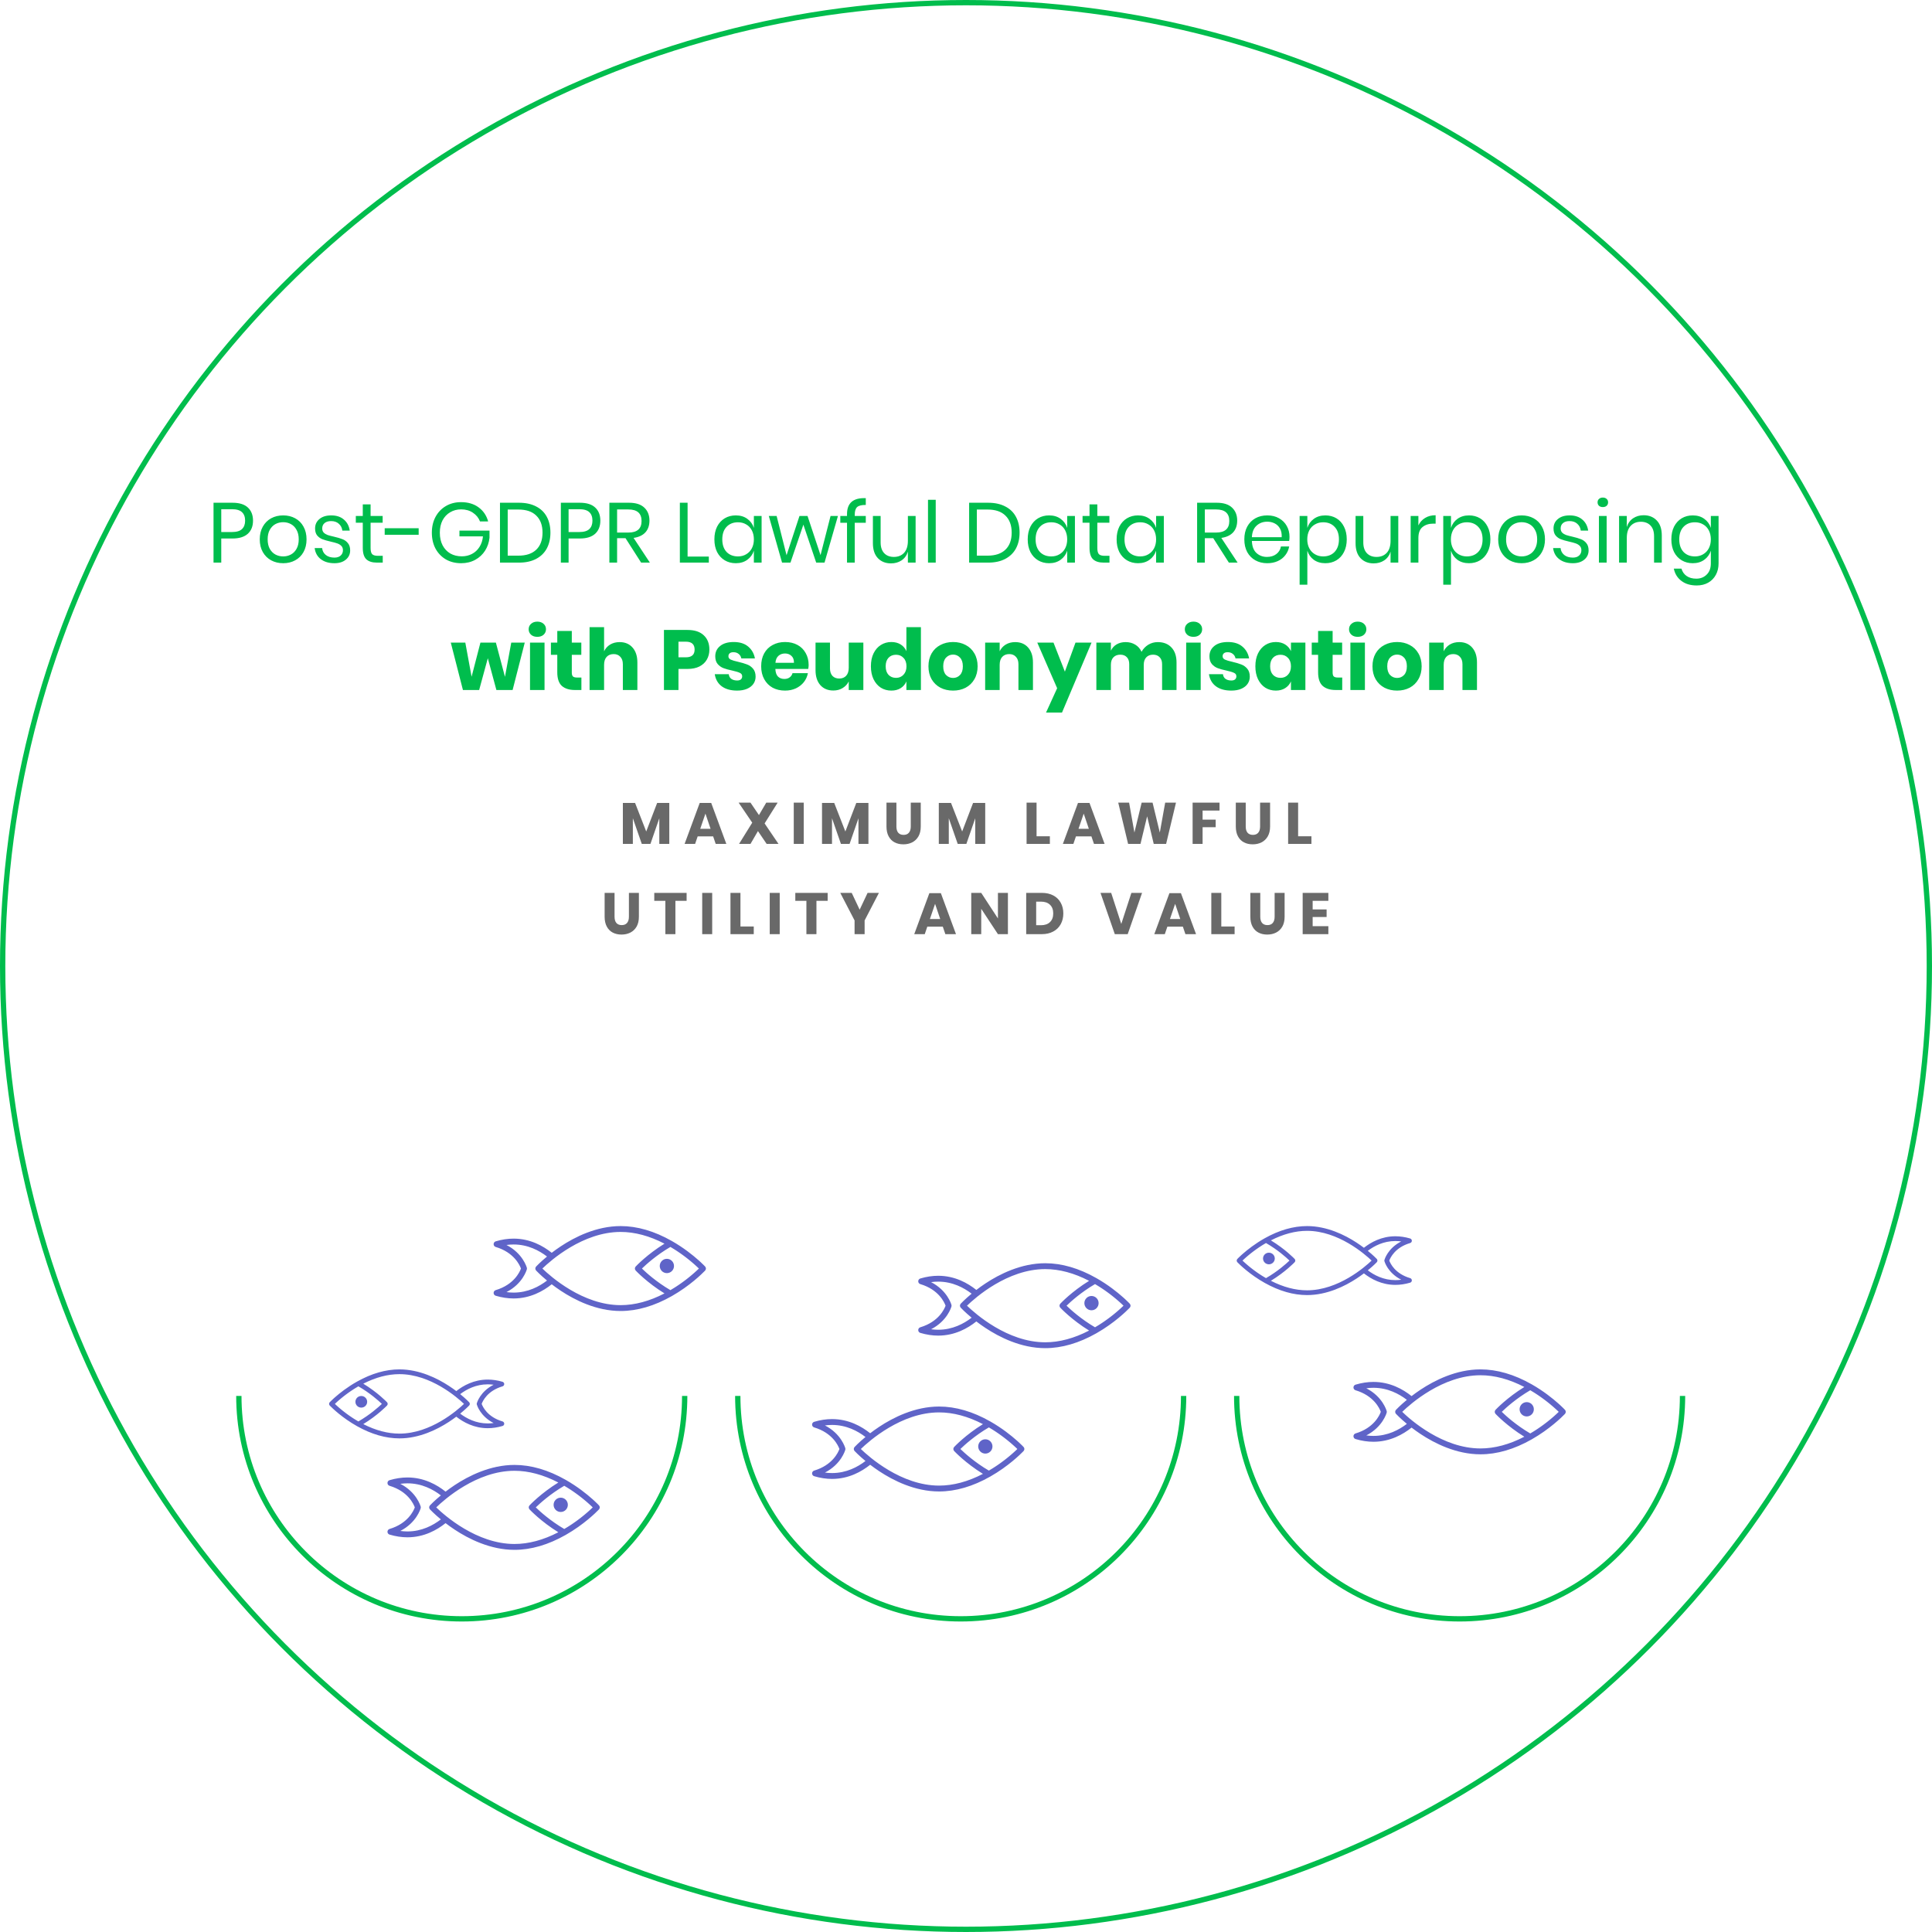 <svg width="364" height="364" viewBox="0 0 364 364" fill="none" xmlns="http://www.w3.org/2000/svg">
<circle cx="182" cy="182" r="181.5" fill="" stroke="#00BD4D"/>
<g filter="url(#filter0_d)">
<path d="M223 259C223 282.196 204.196 301 181 301C157.804 301 139 282.196 139 259" stroke="#00BD4D"/>
</g>
<g filter="url(#filter1_d)">
<path d="M129 259C129 282.196 110.196 301 87 301C63.804 301 45 282.196 45 259" stroke="#00BD4D"/>
</g>
<g filter="url(#filter2_d)">
<path d="M317 259C317 282.196 298.196 301 275 301C251.804 301 233 282.196 233 259" stroke="#00BD4D"/>
</g>
<path d="M126.098 151.278V159H124.217V154.171L122.545 159H120.917L119.234 154.16V159H117.353V151.278H119.652L121.753 156.657L123.81 151.278H126.098ZM134.36 157.581H131.445L130.961 159H128.981L131.83 151.278H133.997L136.846 159H134.844L134.36 157.581ZM133.876 156.151L132.908 153.291L131.929 156.151H133.876ZM144.442 159L142.803 156.58L141.395 159H139.239L141.725 154.996L139.162 151.223H141.395L142.99 153.566L144.365 151.223H146.51L144.057 155.139L146.675 159H144.442ZM151.429 151.223V159H149.548V151.223H151.429ZM163.618 151.278V159H161.737V154.171L160.065 159H158.437L156.754 154.16V159H154.873V151.278H157.172L159.273 156.657L161.33 151.278H163.618ZM168.888 151.223V155.711C168.888 156.224 169.002 156.617 169.229 156.888C169.464 157.159 169.801 157.295 170.241 157.295C170.681 157.295 171.015 157.159 171.242 156.888C171.477 156.617 171.594 156.224 171.594 155.711V151.223H173.475V155.711C173.475 156.444 173.332 157.064 173.046 157.57C172.76 158.069 172.368 158.446 171.869 158.703C171.378 158.952 170.82 159.077 170.197 159.077C169.574 159.077 169.024 158.952 168.547 158.703C168.07 158.454 167.696 158.076 167.425 157.57C167.154 157.064 167.018 156.444 167.018 155.711V151.223H168.888ZM185.622 151.278V159H183.741V154.171L182.069 159H180.441L178.758 154.16V159H176.877V151.278H179.176L181.277 156.657L183.334 151.278H185.622ZM195.294 157.559H197.802V159H193.413V151.223H195.294V157.559ZM205.629 157.581H202.714L202.23 159H200.25L203.099 151.278H205.266L208.115 159H206.113L205.629 157.581ZM205.145 156.151L204.177 153.291L203.198 156.151H205.145ZM221.562 151.223L219.703 159H217.371L216.128 153.797L214.874 159H212.542L210.683 151.223H212.729L213.73 156.855L215.094 151.223H217.151L218.515 156.855L219.527 151.223H221.562ZM229.766 151.223V152.719H226.576V154.424H229.04V155.854H226.576V159H224.695V151.223H229.766ZM234.703 151.223V155.711C234.703 156.224 234.816 156.617 235.044 156.888C235.278 157.159 235.616 157.295 236.056 157.295C236.496 157.295 236.829 157.159 237.057 156.888C237.291 156.617 237.409 156.224 237.409 155.711V151.223H239.29V155.711C239.29 156.444 239.147 157.064 238.861 157.57C238.575 158.069 238.182 158.446 237.684 158.703C237.192 158.952 236.635 159.077 236.012 159.077C235.388 159.077 234.838 158.952 234.362 158.703C233.885 158.454 233.511 158.076 233.24 157.57C232.968 157.064 232.833 156.444 232.833 155.711V151.223H234.703ZM244.573 157.559H247.081V159H242.692V151.223H244.573V157.559ZM115.785 168.223V172.711C115.785 173.224 115.898 173.617 116.126 173.888C116.36 174.159 116.698 174.295 117.138 174.295C117.578 174.295 117.911 174.159 118.139 173.888C118.373 173.617 118.491 173.224 118.491 172.711V168.223H120.372V172.711C120.372 173.444 120.229 174.064 119.943 174.57C119.657 175.069 119.264 175.446 118.766 175.703C118.274 175.952 117.717 176.077 117.094 176.077C116.47 176.077 115.92 175.952 115.444 175.703C114.967 175.454 114.593 175.076 114.322 174.57C114.05 174.064 113.915 173.444 113.915 172.711V168.223H115.785ZM129.362 168.223V169.719H127.25V176H125.358V169.719H123.268V168.223H129.362ZM134.181 168.223V176H132.3V168.223H134.181ZM139.505 174.559H142.013V176H137.624V168.223H139.505V174.559ZM146.903 168.223V176H145.022V168.223H146.903ZM155.935 168.223V169.719H153.823V176H151.931V169.719H149.841V168.223H155.935ZM165.594 168.223L162.899 173.415V176H161.007V173.415L158.312 168.223H160.468L161.964 171.391L163.46 168.223H165.594ZM177.627 174.581H174.712L174.228 176H172.248L175.097 168.278H177.264L180.113 176H178.111L177.627 174.581ZM177.143 173.151L176.175 170.291L175.196 173.151H177.143ZM189.897 176H188.016L184.87 171.226V176H182.989V168.223H184.87L188.016 173.041V168.223H189.897V176ZM200.337 172.095C200.337 172.858 200.172 173.536 199.842 174.13C199.52 174.717 199.05 175.175 198.434 175.505C197.826 175.835 197.107 176 196.278 176H193.341V168.223H196.278C197.114 168.223 197.837 168.384 198.445 168.707C199.054 169.03 199.52 169.484 199.842 170.071C200.172 170.658 200.337 171.332 200.337 172.095ZM196.113 174.317C196.847 174.317 197.415 174.123 197.818 173.734C198.229 173.345 198.434 172.799 198.434 172.095C198.434 171.391 198.229 170.845 197.818 170.456C197.415 170.067 196.847 169.873 196.113 169.873H195.222V174.317H196.113ZM209.353 168.223L211.256 174.075L213.159 168.223H215.172L212.466 176H210.035L207.34 168.223H209.353ZM222.856 174.581H219.941L219.457 176H217.477L220.326 168.278H222.493L225.342 176H223.34L222.856 174.581ZM222.372 173.151L221.404 170.291L220.425 173.151H222.372ZM230.099 174.559H232.607V176H228.218V168.223H230.099V174.559ZM237.442 168.223V172.711C237.442 173.224 237.556 173.617 237.783 173.888C238.018 174.159 238.355 174.295 238.795 174.295C239.235 174.295 239.569 174.159 239.796 173.888C240.031 173.617 240.148 173.224 240.148 172.711V168.223H242.029V172.711C242.029 173.444 241.886 174.064 241.6 174.57C241.314 175.069 240.922 175.446 240.423 175.703C239.932 175.952 239.374 176.077 238.751 176.077C238.128 176.077 237.578 175.952 237.101 175.703C236.624 175.454 236.25 175.076 235.979 174.57C235.708 174.064 235.572 173.444 235.572 172.711V168.223H237.442ZM247.312 169.719V171.347H249.941V172.766H247.312V174.493H250.271V176H245.431V168.223H250.271V169.719H247.312Z" fill="#696969"/>
<path d="M41.687 101.456V106H40.23V94.72H43.815C45.105 94.72 46.071 95.024 46.711 95.632C47.35 96.229 47.67 97.051 47.67 98.096C47.67 99.152 47.34 99.979 46.678 100.576C46.017 101.163 45.062 101.456 43.815 101.456H41.687ZM43.687 100.24C44.572 100.24 45.206 100.053 45.59 99.68C45.985 99.307 46.182 98.779 46.182 98.096C46.182 97.392 45.985 96.859 45.59 96.496C45.206 96.123 44.572 95.936 43.687 95.936H41.687V100.24H43.687ZM53.355 97.104C54.198 97.104 54.95 97.285 55.611 97.648C56.283 98.011 56.806 98.533 57.179 99.216C57.563 99.899 57.755 100.699 57.755 101.616C57.755 102.533 57.563 103.333 57.179 104.016C56.806 104.688 56.283 105.205 55.611 105.568C54.95 105.931 54.198 106.112 53.355 106.112C52.513 106.112 51.755 105.931 51.083 105.568C50.422 105.205 49.899 104.688 49.515 104.016C49.131 103.333 48.939 102.533 48.939 101.616C48.939 100.699 49.131 99.899 49.515 99.216C49.899 98.533 50.422 98.011 51.083 97.648C51.755 97.285 52.513 97.104 53.355 97.104ZM53.355 98.384C52.833 98.384 52.347 98.501 51.899 98.736C51.462 98.971 51.105 99.333 50.827 99.824C50.56 100.304 50.427 100.901 50.427 101.616C50.427 102.32 50.56 102.917 50.827 103.408C51.105 103.888 51.462 104.245 51.899 104.48C52.347 104.715 52.833 104.832 53.355 104.832C53.878 104.832 54.358 104.715 54.795 104.48C55.243 104.245 55.6 103.888 55.867 103.408C56.145 102.917 56.283 102.32 56.283 101.616C56.283 100.901 56.145 100.304 55.867 99.824C55.6 99.333 55.243 98.971 54.795 98.736C54.358 98.501 53.878 98.384 53.355 98.384ZM62.404 97.104C63.396 97.104 64.191 97.365 64.788 97.888C65.396 98.4 65.764 99.093 65.892 99.968H64.5C64.436 99.445 64.218 99.019 63.844 98.688C63.482 98.347 62.991 98.176 62.372 98.176C61.85 98.176 61.439 98.304 61.14 98.56C60.852 98.805 60.708 99.141 60.708 99.568C60.708 99.888 60.804 100.149 60.996 100.352C61.199 100.544 61.444 100.693 61.732 100.8C62.031 100.896 62.436 101.003 62.948 101.12C63.599 101.269 64.122 101.424 64.516 101.584C64.922 101.733 65.263 101.979 65.54 102.32C65.828 102.661 65.972 103.12 65.972 103.696C65.972 104.411 65.7 104.992 65.156 105.44C64.623 105.888 63.908 106.112 63.012 106.112C61.967 106.112 61.114 105.861 60.452 105.36C59.791 104.859 59.402 104.16 59.284 103.264H60.692C60.746 103.797 60.975 104.229 61.38 104.56C61.796 104.891 62.34 105.056 63.012 105.056C63.514 105.056 63.903 104.928 64.18 104.672C64.468 104.416 64.612 104.08 64.612 103.664C64.612 103.323 64.511 103.051 64.308 102.848C64.106 102.645 63.855 102.491 63.556 102.384C63.258 102.277 62.847 102.165 62.324 102.048C61.674 101.899 61.151 101.749 60.756 101.6C60.372 101.451 60.042 101.216 59.764 100.896C59.498 100.565 59.364 100.123 59.364 99.568C59.364 98.832 59.636 98.24 60.18 97.792C60.724 97.333 61.466 97.104 62.404 97.104ZM72.11 104.72V106H71.022C70.126 106 69.454 105.787 69.006 105.36C68.569 104.933 68.35 104.219 68.35 103.216V98.48H67.038V97.216H68.35V95.024H69.822V97.216H72.094V98.48H69.822V103.248C69.822 103.813 69.923 104.203 70.126 104.416C70.339 104.619 70.702 104.72 71.214 104.72H72.11ZM78.879 99.52V100.752H72.479V99.52H78.879ZM86.866 94.608C88.178 94.608 89.277 94.933 90.162 95.584C91.058 96.235 91.661 97.12 91.97 98.24H90.434C90.168 97.557 89.719 97.008 89.09 96.592C88.472 96.176 87.736 95.968 86.882 95.968C86.114 95.968 85.426 96.149 84.818 96.512C84.21 96.864 83.73 97.371 83.378 98.032C83.037 98.693 82.866 99.472 82.866 100.368C82.866 101.285 83.042 102.08 83.394 102.752C83.746 103.413 84.231 103.925 84.85 104.288C85.48 104.64 86.2 104.816 87.01 104.816C87.704 104.816 88.338 104.667 88.914 104.368C89.49 104.069 89.96 103.637 90.322 103.072C90.695 102.496 90.919 101.824 90.994 101.056H86.562V99.968H92.226V101.312C92.13 102.208 91.853 103.019 91.394 103.744C90.936 104.469 90.317 105.045 89.538 105.472C88.76 105.899 87.874 106.112 86.882 106.112C85.794 106.112 84.834 105.872 84.002 105.392C83.17 104.901 82.519 104.224 82.05 103.36C81.591 102.485 81.362 101.488 81.362 100.368C81.362 99.248 81.591 98.256 82.05 97.392C82.519 96.517 83.17 95.835 84.002 95.344C84.834 94.853 85.789 94.608 86.866 94.608ZM103.703 100.352C103.703 101.493 103.474 102.491 103.015 103.344C102.557 104.187 101.879 104.843 100.983 105.312C100.098 105.771 99.031 106 97.783 106H94.199V94.72H97.783C99.031 94.72 100.098 94.949 100.983 95.408C101.879 95.856 102.557 96.507 103.015 97.36C103.474 98.203 103.703 99.2 103.703 100.352ZM97.671 104.688C99.143 104.688 100.269 104.309 101.047 103.552C101.826 102.795 102.215 101.728 102.215 100.352C102.215 98.976 101.826 97.909 101.047 97.152C100.279 96.384 99.154 96 97.671 96H95.655V104.688H97.671ZM107.124 101.456V106H105.668V94.72H109.252C110.543 94.72 111.508 95.024 112.148 95.632C112.788 96.229 113.108 97.051 113.108 98.096C113.108 99.152 112.777 99.979 112.116 100.576C111.455 101.163 110.5 101.456 109.252 101.456H107.124ZM109.124 100.24C110.009 100.24 110.644 100.053 111.028 99.68C111.423 99.307 111.62 98.779 111.62 98.096C111.62 97.392 111.423 96.859 111.028 96.496C110.644 96.123 110.009 95.936 109.124 95.936H107.124V100.24H109.124ZM120.793 106L117.849 101.392H116.265V106H114.809V94.72H118.521C119.801 94.72 120.761 95.029 121.401 95.648C122.041 96.256 122.361 97.067 122.361 98.08C122.361 98.997 122.105 99.739 121.593 100.304C121.081 100.859 120.339 101.205 119.369 101.344L122.441 106H120.793ZM116.265 100.336H118.393C120.046 100.336 120.873 99.611 120.873 98.16C120.873 96.709 120.046 95.984 118.393 95.984H116.265V100.336ZM129.546 104.864H133.546V106H128.09V94.72H129.546V104.864ZM138.627 97.104C139.481 97.104 140.201 97.317 140.787 97.744C141.385 98.171 141.801 98.741 142.035 99.456V97.216H143.491V106H142.035V103.76C141.801 104.475 141.385 105.045 140.787 105.472C140.201 105.899 139.481 106.112 138.627 106.112C137.849 106.112 137.155 105.931 136.547 105.568C135.939 105.205 135.459 104.688 135.107 104.016C134.766 103.333 134.595 102.533 134.595 101.616C134.595 100.699 134.766 99.899 135.107 99.216C135.459 98.533 135.939 98.011 136.547 97.648C137.155 97.285 137.849 97.104 138.627 97.104ZM139.043 98.4C138.147 98.4 137.427 98.688 136.883 99.264C136.35 99.829 136.083 100.613 136.083 101.616C136.083 102.619 136.35 103.408 136.883 103.984C137.427 104.549 138.147 104.832 139.043 104.832C139.619 104.832 140.131 104.699 140.579 104.432C141.038 104.165 141.395 103.792 141.651 103.312C141.907 102.821 142.035 102.256 142.035 101.616C142.035 100.976 141.907 100.411 141.651 99.92C141.395 99.429 141.038 99.056 140.579 98.8C140.131 98.533 139.619 98.4 139.043 98.4ZM157.873 97.216L155.345 106H153.777L151.361 98.848L148.929 106H147.345L144.849 97.216H146.321L148.193 104.608L150.625 97.216H152.145L154.593 104.592L156.481 97.216H157.873ZM163.119 95.136C162.34 95.125 161.796 95.259 161.487 95.536C161.188 95.813 161.039 96.293 161.039 96.976V97.216H163.119V98.496H161.039V106H159.583V98.496H158.319V97.216H159.583V96.864C159.583 94.763 160.761 93.76 163.119 93.856V95.136ZM172.507 97.216V106H171.051V103.936C170.827 104.651 170.427 105.2 169.851 105.584C169.286 105.957 168.625 106.144 167.867 106.144C166.854 106.144 166.033 105.819 165.403 105.168C164.774 104.507 164.459 103.563 164.459 102.336V97.216H165.915V102.192C165.915 103.067 166.139 103.744 166.587 104.224C167.035 104.693 167.643 104.928 168.411 104.928C169.211 104.928 169.851 104.672 170.331 104.16C170.811 103.637 171.051 102.88 171.051 101.888V97.216H172.507ZM176.296 94.16V106H174.84V94.16H176.296ZM192.094 100.352C192.094 101.493 191.865 102.491 191.406 103.344C190.947 104.187 190.27 104.843 189.374 105.312C188.489 105.771 187.422 106 186.174 106H182.59V94.72H186.174C187.422 94.72 188.489 94.949 189.374 95.408C190.27 95.856 190.947 96.507 191.406 97.36C191.865 98.203 192.094 99.2 192.094 100.352ZM186.062 104.688C187.534 104.688 188.659 104.309 189.438 103.552C190.217 102.795 190.606 101.728 190.606 100.352C190.606 98.976 190.217 97.909 189.438 97.152C188.67 96.384 187.545 96 186.062 96H184.046V104.688H186.062ZM197.659 97.104C198.512 97.104 199.232 97.317 199.819 97.744C200.416 98.171 200.832 98.741 201.067 99.456V97.216H202.523V106H201.067V103.76C200.832 104.475 200.416 105.045 199.819 105.472C199.232 105.899 198.512 106.112 197.659 106.112C196.88 106.112 196.187 105.931 195.579 105.568C194.971 105.205 194.491 104.688 194.139 104.016C193.797 103.333 193.627 102.533 193.627 101.616C193.627 100.699 193.797 99.899 194.139 99.216C194.491 98.533 194.971 98.011 195.579 97.648C196.187 97.285 196.88 97.104 197.659 97.104ZM198.075 98.4C197.179 98.4 196.459 98.688 195.915 99.264C195.381 99.829 195.115 100.613 195.115 101.616C195.115 102.619 195.381 103.408 195.915 103.984C196.459 104.549 197.179 104.832 198.075 104.832C198.651 104.832 199.163 104.699 199.611 104.432C200.069 104.165 200.427 103.792 200.683 103.312C200.939 102.821 201.067 102.256 201.067 101.616C201.067 100.976 200.939 100.411 200.683 99.92C200.427 99.429 200.069 99.056 199.611 98.8C199.163 98.533 198.651 98.4 198.075 98.4ZM209.032 104.72V106H207.944C207.048 106 206.376 105.787 205.928 105.36C205.491 104.933 205.272 104.219 205.272 103.216V98.48H203.96V97.216H205.272V95.024H206.744V97.216H209.016V98.48H206.744V103.248C206.744 103.813 206.845 104.203 207.048 104.416C207.261 104.619 207.624 104.72 208.136 104.72H209.032ZM214.409 97.104C215.262 97.104 215.982 97.317 216.569 97.744C217.166 98.171 217.582 98.741 217.817 99.456V97.216H219.273V106H217.817V103.76C217.582 104.475 217.166 105.045 216.569 105.472C215.982 105.899 215.262 106.112 214.409 106.112C213.63 106.112 212.937 105.931 212.329 105.568C211.721 105.205 211.241 104.688 210.889 104.016C210.547 103.333 210.377 102.533 210.377 101.616C210.377 100.699 210.547 99.899 210.889 99.216C211.241 98.533 211.721 98.011 212.329 97.648C212.937 97.285 213.63 97.104 214.409 97.104ZM214.825 98.4C213.929 98.4 213.209 98.688 212.665 99.264C212.131 99.829 211.865 100.613 211.865 101.616C211.865 102.619 212.131 103.408 212.665 103.984C213.209 104.549 213.929 104.832 214.825 104.832C215.401 104.832 215.913 104.699 216.361 104.432C216.819 104.165 217.177 103.792 217.433 103.312C217.689 102.821 217.817 102.256 217.817 101.616C217.817 100.976 217.689 100.411 217.433 99.92C217.177 99.429 216.819 99.056 216.361 98.8C215.913 98.533 215.401 98.4 214.825 98.4ZM231.527 106L228.583 101.392H226.999V106H225.543V94.72H229.255C230.535 94.72 231.495 95.029 232.135 95.648C232.775 96.256 233.095 97.067 233.095 98.08C233.095 98.997 232.839 99.739 232.327 100.304C231.815 100.859 231.074 101.205 230.103 101.344L233.175 106H231.527ZM226.999 100.336H229.127C230.78 100.336 231.607 99.611 231.607 98.16C231.607 96.709 230.78 95.984 229.127 95.984H226.999V100.336ZM242.951 101.12C242.951 101.429 242.93 101.696 242.887 101.92H235.863C235.895 102.923 236.178 103.675 236.711 104.176C237.255 104.677 237.916 104.928 238.695 104.928C239.399 104.928 239.986 104.752 240.455 104.4C240.935 104.037 241.228 103.557 241.335 102.96H242.887C242.78 103.568 242.54 104.112 242.167 104.592C241.804 105.072 241.33 105.445 240.743 105.712C240.156 105.979 239.495 106.112 238.759 106.112C237.916 106.112 237.17 105.931 236.519 105.568C235.868 105.205 235.356 104.688 234.983 104.016C234.62 103.333 234.439 102.533 234.439 101.616C234.439 100.699 234.62 99.899 234.983 99.216C235.356 98.533 235.868 98.011 236.519 97.648C237.17 97.285 237.916 97.104 238.759 97.104C239.612 97.104 240.354 97.285 240.983 97.648C241.623 98.011 242.108 98.496 242.439 99.104C242.78 99.712 242.951 100.384 242.951 101.12ZM241.479 101.216C241.511 100.565 241.404 100.021 241.159 99.584C240.914 99.147 240.578 98.821 240.151 98.608C239.724 98.395 239.26 98.288 238.759 98.288C237.959 98.288 237.287 98.539 236.743 99.04C236.199 99.531 235.906 100.256 235.863 101.216H241.479ZM249.704 97.104C250.482 97.104 251.176 97.285 251.784 97.648C252.392 98.011 252.866 98.533 253.208 99.216C253.56 99.899 253.736 100.699 253.736 101.616C253.736 102.533 253.56 103.333 253.208 104.016C252.866 104.688 252.392 105.205 251.784 105.568C251.176 105.931 250.482 106.112 249.704 106.112C248.85 106.112 248.125 105.899 247.528 105.472C246.941 105.035 246.536 104.464 246.312 103.76V110.16H244.856V97.216H246.312V99.456C246.536 98.752 246.941 98.187 247.528 97.76C248.125 97.323 248.85 97.104 249.704 97.104ZM249.288 98.4C248.722 98.4 248.21 98.533 247.752 98.8C247.293 99.056 246.936 99.429 246.68 99.92C246.424 100.411 246.296 100.976 246.296 101.616C246.296 102.256 246.424 102.821 246.68 103.312C246.936 103.792 247.293 104.165 247.752 104.432C248.21 104.699 248.722 104.832 249.288 104.832C250.194 104.832 250.914 104.549 251.448 103.984C251.992 103.408 252.264 102.619 252.264 101.616C252.264 100.613 251.992 99.829 251.448 99.264C250.914 98.688 250.194 98.4 249.288 98.4ZM263.445 97.216V106H261.989V103.936C261.765 104.651 261.365 105.2 260.789 105.584C260.223 105.957 259.562 106.144 258.805 106.144C257.791 106.144 256.97 105.819 256.341 105.168C255.711 104.507 255.397 103.563 255.397 102.336V97.216H256.853V102.192C256.853 103.067 257.077 103.744 257.525 104.224C257.973 104.693 258.581 104.928 259.349 104.928C260.149 104.928 260.789 104.672 261.269 104.16C261.749 103.637 261.989 102.88 261.989 101.888V97.216H263.445ZM267.233 98.992C267.521 98.384 267.943 97.915 268.497 97.584C269.052 97.243 269.713 97.072 270.481 97.072V98.656H270.033C269.212 98.656 268.54 98.869 268.017 99.296C267.495 99.712 267.233 100.405 267.233 101.376V106H265.777V97.216H267.233V98.992ZM276.766 97.104C277.545 97.104 278.238 97.285 278.846 97.648C279.454 98.011 279.929 98.533 280.27 99.216C280.622 99.899 280.798 100.699 280.798 101.616C280.798 102.533 280.622 103.333 280.27 104.016C279.929 104.688 279.454 105.205 278.846 105.568C278.238 105.931 277.545 106.112 276.766 106.112C275.913 106.112 275.187 105.899 274.59 105.472C274.003 105.035 273.598 104.464 273.374 103.76V110.16H271.918V97.216H273.374V99.456C273.598 98.752 274.003 98.187 274.59 97.76C275.187 97.323 275.913 97.104 276.766 97.104ZM276.35 98.4C275.785 98.4 275.273 98.533 274.814 98.8C274.355 99.056 273.998 99.429 273.742 99.92C273.486 100.411 273.358 100.976 273.358 101.616C273.358 102.256 273.486 102.821 273.742 103.312C273.998 103.792 274.355 104.165 274.814 104.432C275.273 104.699 275.785 104.832 276.35 104.832C277.257 104.832 277.977 104.549 278.51 103.984C279.054 103.408 279.326 102.619 279.326 101.616C279.326 100.613 279.054 99.829 278.51 99.264C277.977 98.688 277.257 98.4 276.35 98.4ZM286.683 97.104C287.526 97.104 288.278 97.285 288.939 97.648C289.611 98.011 290.134 98.533 290.507 99.216C290.891 99.899 291.083 100.699 291.083 101.616C291.083 102.533 290.891 103.333 290.507 104.016C290.134 104.688 289.611 105.205 288.939 105.568C288.278 105.931 287.526 106.112 286.683 106.112C285.841 106.112 285.083 105.931 284.411 105.568C283.75 105.205 283.227 104.688 282.843 104.016C282.459 103.333 282.267 102.533 282.267 101.616C282.267 100.699 282.459 99.899 282.843 99.216C283.227 98.533 283.75 98.011 284.411 97.648C285.083 97.285 285.841 97.104 286.683 97.104ZM286.683 98.384C286.161 98.384 285.675 98.501 285.227 98.736C284.79 98.971 284.433 99.333 284.155 99.824C283.889 100.304 283.755 100.901 283.755 101.616C283.755 102.32 283.889 102.917 284.155 103.408C284.433 103.888 284.79 104.245 285.227 104.48C285.675 104.715 286.161 104.832 286.683 104.832C287.206 104.832 287.686 104.715 288.123 104.48C288.571 104.245 288.929 103.888 289.195 103.408C289.473 102.917 289.611 102.32 289.611 101.616C289.611 100.901 289.473 100.304 289.195 99.824C288.929 99.333 288.571 98.971 288.123 98.736C287.686 98.501 287.206 98.384 286.683 98.384ZM295.733 97.104C296.725 97.104 297.519 97.365 298.117 97.888C298.725 98.4 299.093 99.093 299.221 99.968H297.829C297.765 99.445 297.546 99.019 297.173 98.688C296.81 98.347 296.319 98.176 295.701 98.176C295.178 98.176 294.767 98.304 294.469 98.56C294.181 98.805 294.037 99.141 294.037 99.568C294.037 99.888 294.133 100.149 294.325 100.352C294.527 100.544 294.773 100.693 295.061 100.8C295.359 100.896 295.765 101.003 296.277 101.12C296.927 101.269 297.45 101.424 297.845 101.584C298.25 101.733 298.591 101.979 298.869 102.32C299.157 102.661 299.301 103.12 299.301 103.696C299.301 104.411 299.029 104.992 298.485 105.44C297.951 105.888 297.237 106.112 296.341 106.112C295.295 106.112 294.442 105.861 293.781 105.36C293.119 104.859 292.73 104.16 292.613 103.264H294.021C294.074 103.797 294.303 104.229 294.709 104.56C295.125 104.891 295.669 105.056 296.341 105.056C296.842 105.056 297.231 104.928 297.509 104.672C297.797 104.416 297.941 104.08 297.941 103.664C297.941 103.323 297.839 103.051 297.637 102.848C297.434 102.645 297.183 102.491 296.885 102.384C296.586 102.277 296.175 102.165 295.653 102.048C295.002 101.899 294.479 101.749 294.085 101.6C293.701 101.451 293.37 101.216 293.093 100.896C292.826 100.565 292.693 100.123 292.693 99.568C292.693 98.832 292.965 98.24 293.509 97.792C294.053 97.333 294.794 97.104 295.733 97.104ZM300.99 94.64C300.99 94.373 301.081 94.16 301.262 94C301.443 93.829 301.683 93.744 301.982 93.744C302.281 93.744 302.521 93.829 302.702 94C302.883 94.16 302.974 94.373 302.974 94.64C302.974 94.907 302.883 95.125 302.702 95.296C302.521 95.456 302.281 95.536 301.982 95.536C301.683 95.536 301.443 95.456 301.262 95.296C301.081 95.125 300.99 94.907 300.99 94.64ZM302.702 97.216V106H301.246V97.216H302.702ZM309.667 97.072C310.691 97.072 311.518 97.403 312.147 98.064C312.776 98.715 313.091 99.659 313.091 100.896V106H311.635V101.024C311.635 100.149 311.411 99.477 310.963 99.008C310.515 98.539 309.907 98.304 309.139 98.304C308.339 98.304 307.699 98.565 307.219 99.088C306.739 99.6 306.499 100.352 306.499 101.344V106H305.043V97.216H306.499V99.296C306.723 98.581 307.118 98.032 307.683 97.648C308.259 97.264 308.92 97.072 309.667 97.072ZM318.924 97.104C319.778 97.104 320.498 97.317 321.084 97.744C321.682 98.171 322.098 98.741 322.332 99.456V97.216H323.788V106.144C323.788 106.955 323.618 107.675 323.276 108.304C322.935 108.933 322.455 109.424 321.836 109.776C321.218 110.128 320.498 110.304 319.676 110.304C318.492 110.304 317.527 110.016 316.78 109.44C316.034 108.875 315.559 108.107 315.356 107.136H316.796C316.967 107.723 317.287 108.181 317.756 108.512C318.236 108.853 318.85 109.024 319.596 109.024C320.386 109.024 321.036 108.768 321.548 108.256C322.071 107.755 322.332 107.051 322.332 106.144V103.76C322.098 104.475 321.682 105.045 321.084 105.472C320.498 105.899 319.778 106.112 318.924 106.112C318.146 106.112 317.452 105.931 316.844 105.568C316.236 105.205 315.756 104.688 315.404 104.016C315.063 103.333 314.892 102.533 314.892 101.616C314.892 100.699 315.063 99.899 315.404 99.216C315.756 98.533 316.236 98.011 316.844 97.648C317.452 97.285 318.146 97.104 318.924 97.104ZM319.34 98.4C318.444 98.4 317.724 98.688 317.18 99.264C316.647 99.829 316.38 100.613 316.38 101.616C316.38 102.619 316.647 103.408 317.18 103.984C317.724 104.549 318.444 104.832 319.34 104.832C319.916 104.832 320.428 104.699 320.876 104.432C321.335 104.165 321.692 103.792 321.948 103.312C322.204 102.821 322.332 102.256 322.332 101.616C322.332 100.976 322.204 100.411 321.948 99.92C321.692 99.429 321.335 99.056 320.876 98.8C320.428 98.533 319.916 98.4 319.34 98.4ZM98.867 121.072L96.579 130H93.523L91.907 124.016L90.275 130H87.219L84.931 121.072H87.667L88.851 127.504L90.515 121.072H93.427L95.139 127.52L96.323 121.072H98.867ZM99.602 118.56C99.602 118.144 99.751 117.803 100.05 117.536C100.349 117.259 100.743 117.12 101.234 117.12C101.725 117.12 102.119 117.259 102.418 117.536C102.717 117.803 102.866 118.144 102.866 118.56C102.866 118.965 102.717 119.307 102.418 119.584C102.119 119.851 101.725 119.984 101.234 119.984C100.743 119.984 100.349 119.851 100.05 119.584C99.751 119.307 99.602 118.965 99.602 118.56ZM102.594 121.072V130H99.858V121.072H102.594ZM109.539 127.648V130H108.307C107.262 130 106.446 129.744 105.859 129.232C105.283 128.709 104.995 127.851 104.995 126.656V123.376H103.795V121.072H104.995V118.88H107.731V121.072H109.523V123.376H107.731V126.704C107.731 127.056 107.8 127.301 107.939 127.44C108.088 127.579 108.334 127.648 108.675 127.648H109.539ZM116.741 120.976C117.765 120.976 118.575 121.317 119.173 122C119.781 122.683 120.085 123.621 120.085 124.816V130H117.349V125.136C117.349 124.539 117.189 124.075 116.869 123.744C116.559 123.403 116.143 123.232 115.621 123.232C115.066 123.232 114.623 123.408 114.293 123.76C113.973 124.112 113.813 124.613 113.813 125.264V130H111.077V118.16H113.813V122.704C114.069 122.171 114.447 121.749 114.949 121.44C115.461 121.131 116.058 120.976 116.741 120.976ZM127.828 126.032V130H125.092V118.688H129.524C130.868 118.688 131.892 119.024 132.596 119.696C133.3 120.357 133.652 121.253 133.652 122.384C133.652 123.088 133.492 123.717 133.172 124.272C132.863 124.816 132.399 125.248 131.78 125.568C131.162 125.877 130.41 126.032 129.524 126.032H127.828ZM129.22 123.84C130.319 123.84 130.868 123.355 130.868 122.384C130.868 121.392 130.319 120.896 129.22 120.896H127.828V123.84H129.22ZM138.247 120.96C139.377 120.96 140.279 121.243 140.951 121.808C141.633 122.373 142.06 123.12 142.231 124.048H139.671C139.596 123.685 139.425 123.403 139.159 123.2C138.903 122.987 138.577 122.88 138.183 122.88C137.873 122.88 137.639 122.949 137.479 123.088C137.319 123.216 137.239 123.403 137.239 123.648C137.239 123.925 137.383 124.133 137.671 124.272C137.969 124.411 138.433 124.549 139.063 124.688C139.745 124.848 140.305 125.013 140.743 125.184C141.18 125.344 141.559 125.611 141.879 125.984C142.199 126.357 142.359 126.859 142.359 127.488C142.359 128 142.22 128.453 141.943 128.848C141.665 129.243 141.265 129.552 140.743 129.776C140.22 130 139.601 130.112 138.887 130.112C137.681 130.112 136.716 129.845 135.991 129.312C135.265 128.779 134.823 128.016 134.663 127.024H137.303C137.345 127.408 137.505 127.701 137.783 127.904C138.071 128.107 138.439 128.208 138.887 128.208C139.196 128.208 139.431 128.139 139.591 128C139.751 127.851 139.831 127.659 139.831 127.424C139.831 127.115 139.681 126.896 139.383 126.768C139.095 126.629 138.62 126.485 137.959 126.336C137.297 126.197 136.753 126.048 136.327 125.888C135.9 125.728 135.532 125.472 135.223 125.12C134.913 124.757 134.759 124.267 134.759 123.648C134.759 122.848 135.063 122.203 135.671 121.712C136.279 121.211 137.137 120.96 138.247 120.96ZM152.354 125.296C152.354 125.52 152.327 125.765 152.274 126.032H146.082C146.114 126.704 146.284 127.189 146.594 127.488C146.903 127.776 147.298 127.92 147.778 127.92C148.183 127.92 148.519 127.819 148.786 127.616C149.052 127.413 149.228 127.152 149.314 126.832H152.21C152.092 127.461 151.836 128.027 151.442 128.528C151.047 129.019 150.546 129.408 149.938 129.696C149.33 129.973 148.652 130.112 147.906 130.112C147.031 130.112 146.252 129.931 145.57 129.568C144.898 129.195 144.37 128.661 143.986 127.968C143.602 127.275 143.41 126.464 143.41 125.536C143.41 124.597 143.596 123.787 143.97 123.104C144.354 122.411 144.887 121.883 145.57 121.52C146.252 121.147 147.031 120.96 147.906 120.96C148.791 120.96 149.57 121.141 150.242 121.504C150.914 121.867 151.431 122.379 151.794 123.04C152.167 123.691 152.354 124.443 152.354 125.296ZM149.586 124.88C149.596 124.293 149.436 123.856 149.106 123.568C148.786 123.269 148.386 123.12 147.906 123.12C147.404 123.12 146.988 123.269 146.658 123.568C146.327 123.867 146.14 124.304 146.098 124.88H149.586ZM162.66 121.072V130H159.908V128.384C159.652 128.907 159.268 129.323 158.756 129.632C158.255 129.941 157.668 130.096 156.996 130.096C155.972 130.096 155.156 129.755 154.548 129.072C153.951 128.389 153.652 127.451 153.652 126.256V121.072H156.372V125.92C156.372 126.528 156.527 127.003 156.836 127.344C157.156 127.675 157.583 127.84 158.116 127.84C158.671 127.84 159.108 127.664 159.428 127.312C159.748 126.96 159.908 126.459 159.908 125.808V121.072H162.66ZM167.938 120.96C168.62 120.96 169.207 121.115 169.698 121.424C170.188 121.733 170.546 122.155 170.77 122.688V118.16H173.506V130H170.77V128.384C170.546 128.917 170.188 129.339 169.698 129.648C169.207 129.957 168.62 130.112 167.938 130.112C167.202 130.112 166.54 129.931 165.954 129.568C165.378 129.195 164.919 128.661 164.578 127.968C164.247 127.275 164.082 126.464 164.082 125.536C164.082 124.597 164.247 123.787 164.578 123.104C164.919 122.411 165.378 121.883 165.954 121.52C166.54 121.147 167.202 120.96 167.938 120.96ZM168.818 123.36C168.231 123.36 167.756 123.552 167.394 123.936C167.042 124.32 166.866 124.853 166.866 125.536C166.866 126.219 167.042 126.752 167.394 127.136C167.756 127.52 168.231 127.712 168.818 127.712C169.394 127.712 169.863 127.515 170.226 127.12C170.599 126.725 170.786 126.197 170.786 125.536C170.786 124.864 170.599 124.336 170.226 123.952C169.863 123.557 169.394 123.36 168.818 123.36ZM179.565 120.96C180.451 120.96 181.24 121.147 181.933 121.52C182.637 121.883 183.187 122.411 183.581 123.104C183.987 123.797 184.189 124.608 184.189 125.536C184.189 126.464 183.987 127.275 183.581 127.968C183.187 128.661 182.637 129.195 181.933 129.568C181.24 129.931 180.451 130.112 179.565 130.112C178.68 130.112 177.885 129.931 177.181 129.568C176.477 129.195 175.923 128.661 175.517 127.968C175.123 127.275 174.925 126.464 174.925 125.536C174.925 124.608 175.123 123.797 175.517 123.104C175.923 122.411 176.477 121.883 177.181 121.52C177.885 121.147 178.68 120.96 179.565 120.96ZM179.565 123.328C179.043 123.328 178.6 123.52 178.237 123.904C177.885 124.277 177.709 124.821 177.709 125.536C177.709 126.251 177.885 126.795 178.237 127.168C178.6 127.541 179.043 127.728 179.565 127.728C180.088 127.728 180.525 127.541 180.877 127.168C181.229 126.795 181.405 126.251 181.405 125.536C181.405 124.821 181.229 124.277 180.877 123.904C180.525 123.52 180.088 123.328 179.565 123.328ZM191.272 120.976C192.296 120.976 193.107 121.317 193.704 122C194.312 122.683 194.616 123.621 194.616 124.816V130H191.88V125.136C191.88 124.539 191.72 124.075 191.4 123.744C191.091 123.403 190.675 123.232 190.152 123.232C189.597 123.232 189.155 123.408 188.824 123.76C188.504 124.112 188.344 124.613 188.344 125.264V130H185.608V121.072H188.344V122.704C188.6 122.171 188.979 121.749 189.48 121.44C189.992 121.131 190.589 120.976 191.272 120.976ZM198.485 121.072L200.629 126.544L202.629 121.072H205.653L200.085 134.256H197.077L199.173 129.664L195.429 121.072H198.485ZM218.129 120.976C219.228 120.976 220.092 121.317 220.721 122C221.351 122.672 221.665 123.611 221.665 124.816V130H218.945V125.136C218.945 124.571 218.791 124.133 218.481 123.824C218.183 123.504 217.772 123.344 217.249 123.344C216.705 123.344 216.273 123.515 215.953 123.856C215.644 124.187 215.489 124.656 215.489 125.264V130H212.753V125.136C212.753 124.571 212.604 124.133 212.305 123.824C212.007 123.504 211.596 123.344 211.073 123.344C210.529 123.344 210.097 123.509 209.777 123.84C209.457 124.171 209.297 124.645 209.297 125.264V130H206.561V121.072H209.297V122.592C209.532 122.091 209.889 121.696 210.369 121.408C210.86 121.12 211.431 120.976 212.081 120.976C212.764 120.976 213.367 121.136 213.889 121.456C214.412 121.765 214.807 122.213 215.073 122.8C215.383 122.245 215.804 121.803 216.337 121.472C216.881 121.141 217.479 120.976 218.129 120.976ZM223.227 118.56C223.227 118.144 223.376 117.803 223.675 117.536C223.974 117.259 224.368 117.12 224.859 117.12C225.35 117.12 225.744 117.259 226.043 117.536C226.342 117.803 226.491 118.144 226.491 118.56C226.491 118.965 226.342 119.307 226.043 119.584C225.744 119.851 225.35 119.984 224.859 119.984C224.368 119.984 223.974 119.851 223.675 119.584C223.376 119.307 223.227 118.965 223.227 118.56ZM226.219 121.072V130H223.483V121.072H226.219ZM231.356 120.96C232.487 120.96 233.388 121.243 234.06 121.808C234.743 122.373 235.169 123.12 235.34 124.048H232.78C232.705 123.685 232.535 123.403 232.268 123.2C232.012 122.987 231.687 122.88 231.292 122.88C230.983 122.88 230.748 122.949 230.588 123.088C230.428 123.216 230.348 123.403 230.348 123.648C230.348 123.925 230.492 124.133 230.78 124.272C231.079 124.411 231.543 124.549 232.172 124.688C232.855 124.848 233.415 125.013 233.852 125.184C234.289 125.344 234.668 125.611 234.988 125.984C235.308 126.357 235.468 126.859 235.468 127.488C235.468 128 235.329 128.453 235.052 128.848C234.775 129.243 234.375 129.552 233.852 129.776C233.329 130 232.711 130.112 231.996 130.112C230.791 130.112 229.825 129.845 229.1 129.312C228.375 128.779 227.932 128.016 227.772 127.024H230.412C230.455 127.408 230.615 127.701 230.892 127.904C231.18 128.107 231.548 128.208 231.996 128.208C232.305 128.208 232.54 128.139 232.7 128C232.86 127.851 232.94 127.659 232.94 127.424C232.94 127.115 232.791 126.896 232.492 126.768C232.204 126.629 231.729 126.485 231.068 126.336C230.407 126.197 229.863 126.048 229.436 125.888C229.009 125.728 228.641 125.472 228.332 125.12C228.023 124.757 227.868 124.267 227.868 123.648C227.868 122.848 228.172 122.203 228.78 121.712C229.388 121.211 230.247 120.96 231.356 120.96ZM240.375 120.96C241.058 120.96 241.644 121.115 242.135 121.424C242.626 121.733 242.988 122.155 243.223 122.688V121.072H245.943V130H243.223V128.384C242.988 128.917 242.626 129.339 242.135 129.648C241.644 129.957 241.058 130.112 240.375 130.112C239.639 130.112 238.978 129.931 238.391 129.568C237.815 129.195 237.356 128.661 237.015 127.968C236.684 127.275 236.519 126.464 236.519 125.536C236.519 124.597 236.684 123.787 237.015 123.104C237.356 122.411 237.815 121.883 238.391 121.52C238.978 121.147 239.639 120.96 240.375 120.96ZM241.255 123.36C240.668 123.36 240.194 123.552 239.831 123.936C239.479 124.32 239.303 124.853 239.303 125.536C239.303 126.219 239.479 126.752 239.831 127.136C240.194 127.52 240.668 127.712 241.255 127.712C241.831 127.712 242.3 127.515 242.663 127.12C243.036 126.725 243.223 126.197 243.223 125.536C243.223 124.864 243.036 124.336 242.663 123.952C242.3 123.557 241.831 123.36 241.255 123.36ZM252.883 127.648V130H251.651C250.605 130 249.789 129.744 249.203 129.232C248.627 128.709 248.339 127.851 248.339 126.656V123.376H247.139V121.072H248.339V118.88H251.075V121.072H252.867V123.376H251.075V126.704C251.075 127.056 251.144 127.301 251.283 127.44C251.432 127.579 251.677 127.648 252.019 127.648H252.883ZM254.165 118.56C254.165 118.144 254.314 117.803 254.613 117.536C254.911 117.259 255.306 117.12 255.797 117.12C256.287 117.12 256.682 117.259 256.981 117.536C257.279 117.803 257.429 118.144 257.429 118.56C257.429 118.965 257.279 119.307 256.981 119.584C256.682 119.851 256.287 119.984 255.797 119.984C255.306 119.984 254.911 119.851 254.613 119.584C254.314 119.307 254.165 118.965 254.165 118.56ZM257.157 121.072V130H254.421V121.072H257.157ZM263.222 120.96C264.107 120.96 264.896 121.147 265.59 121.52C266.294 121.883 266.843 122.411 267.238 123.104C267.643 123.797 267.846 124.608 267.846 125.536C267.846 126.464 267.643 127.275 267.238 127.968C266.843 128.661 266.294 129.195 265.59 129.568C264.896 129.931 264.107 130.112 263.222 130.112C262.336 130.112 261.542 129.931 260.838 129.568C260.134 129.195 259.579 128.661 259.174 127.968C258.779 127.275 258.582 126.464 258.582 125.536C258.582 124.608 258.779 123.797 259.174 123.104C259.579 122.411 260.134 121.883 260.838 121.52C261.542 121.147 262.336 120.96 263.222 120.96ZM263.222 123.328C262.699 123.328 262.256 123.52 261.894 123.904C261.542 124.277 261.366 124.821 261.366 125.536C261.366 126.251 261.542 126.795 261.894 127.168C262.256 127.541 262.699 127.728 263.222 127.728C263.744 127.728 264.182 127.541 264.534 127.168C264.886 126.795 265.062 126.251 265.062 125.536C265.062 124.821 264.886 124.277 264.534 123.904C264.182 123.52 263.744 123.328 263.222 123.328ZM274.928 120.976C275.952 120.976 276.763 121.317 277.36 122C277.968 122.683 278.272 123.621 278.272 124.816V130H275.536V125.136C275.536 124.539 275.376 124.075 275.056 123.744C274.747 123.403 274.331 123.232 273.808 123.232C273.254 123.232 272.811 123.408 272.48 123.76C272.16 124.112 272 124.613 272 125.264V130H269.264V121.072H272V122.704C272.256 122.171 272.635 121.749 273.136 121.44C273.648 121.131 274.246 120.976 274.928 120.976Z" fill="#00BD4D"/>
<g clip-path="url(#clip0)">
<path fill-rule="evenodd" clip-rule="evenodd" d="M102.187 239C103.729 237.507 109.803 232.104 116.929 232.104C119.592 232.104 122.368 232.849 125.192 234.316C121.919 236.335 119.859 238.523 119.766 238.623C119.568 238.835 119.568 239.165 119.766 239.378C119.859 239.477 121.919 241.665 125.192 243.685C122.368 245.151 119.592 245.896 116.929 245.896C109.803 245.896 103.728 240.492 102.187 239ZM96.767 243.533C96.326 243.533 95.876 243.502 95.422 243.44C98.49 241.858 99.226 239.272 99.26 239.145C99.286 239.051 99.286 238.95 99.26 238.855C99.226 238.729 98.489 236.141 95.421 234.56C95.876 234.498 96.325 234.467 96.767 234.467C99.459 234.467 101.609 235.62 103.061 236.738C101.791 237.789 101.054 238.572 101.008 238.623C100.81 238.835 100.81 239.165 101.008 239.377C101.054 239.427 101.791 240.211 103.061 241.262C101.609 242.38 99.459 243.533 96.767 243.533ZM131.595 239.076C131.592 239.079 131.589 239.082 131.586 239.085C131.561 239.109 131.537 239.132 131.511 239.157C131.502 239.165 131.493 239.173 131.485 239.181C131.463 239.202 131.441 239.223 131.419 239.244C131.408 239.254 131.398 239.264 131.387 239.273C131.365 239.294 131.343 239.315 131.32 239.336C131.308 239.348 131.294 239.361 131.281 239.373C131.259 239.393 131.238 239.413 131.216 239.433C131.201 239.447 131.186 239.461 131.171 239.474C131.149 239.495 131.126 239.515 131.103 239.536C131.088 239.55 131.072 239.564 131.056 239.578C131.033 239.6 131.009 239.621 130.985 239.643C130.968 239.658 130.951 239.674 130.934 239.689C130.91 239.71 130.885 239.732 130.861 239.754C130.843 239.77 130.825 239.786 130.807 239.802C130.781 239.825 130.755 239.847 130.729 239.87C130.71 239.887 130.691 239.904 130.672 239.92C130.646 239.943 130.619 239.966 130.593 239.989C130.572 240.007 130.551 240.026 130.529 240.044C130.503 240.067 130.476 240.089 130.449 240.112C130.427 240.131 130.405 240.15 130.383 240.169C130.355 240.192 130.328 240.215 130.3 240.239C130.277 240.259 130.253 240.279 130.229 240.299C130.201 240.322 130.173 240.345 130.145 240.369C130.12 240.389 130.095 240.41 130.07 240.431C130.042 240.454 130.013 240.478 129.985 240.501C129.958 240.523 129.932 240.544 129.905 240.566C129.876 240.59 129.847 240.613 129.818 240.637C129.79 240.659 129.763 240.681 129.735 240.704C129.705 240.728 129.675 240.752 129.645 240.776C129.616 240.798 129.588 240.821 129.559 240.844C129.529 240.868 129.498 240.892 129.467 240.916C129.437 240.939 129.408 240.962 129.378 240.986C129.346 241.01 129.315 241.034 129.283 241.059C129.252 241.082 129.222 241.106 129.191 241.13C129.159 241.154 129.126 241.179 129.093 241.204C129.062 241.228 129.03 241.252 128.998 241.276C128.966 241.3 128.933 241.324 128.9 241.349C128.867 241.374 128.834 241.398 128.8 241.423C128.767 241.448 128.734 241.472 128.701 241.496C128.666 241.521 128.632 241.547 128.597 241.572C128.564 241.596 128.531 241.62 128.498 241.644C128.461 241.67 128.425 241.696 128.388 241.722C128.355 241.746 128.321 241.77 128.287 241.793C128.25 241.82 128.213 241.846 128.176 241.872C128.142 241.896 128.107 241.919 128.073 241.943C128.035 241.97 127.996 241.997 127.957 242.023C127.924 242.046 127.889 242.07 127.855 242.093C127.815 242.12 127.775 242.147 127.734 242.175C127.701 242.197 127.667 242.22 127.633 242.242C127.591 242.27 127.549 242.298 127.507 242.326C127.474 242.347 127.442 242.368 127.409 242.39C127.364 242.419 127.319 242.448 127.274 242.477C127.245 242.496 127.215 242.515 127.185 242.534C127.136 242.565 127.087 242.597 127.037 242.628C127.016 242.641 126.995 242.655 126.974 242.668C126.767 242.797 126.554 242.926 126.338 243.053C126.328 243.059 126.319 243.065 126.309 243.07C123.668 241.524 121.724 239.758 120.944 239C121.724 238.242 123.668 236.476 126.309 234.93C126.334 234.945 126.36 234.96 126.385 234.975C126.576 235.088 126.764 235.202 126.948 235.317C126.978 235.335 127.007 235.353 127.036 235.372C127.081 235.4 127.125 235.428 127.17 235.457C127.204 235.479 127.239 235.501 127.273 235.523C127.316 235.55 127.357 235.577 127.399 235.604C127.434 235.627 127.47 235.65 127.505 235.673C127.547 235.701 127.587 235.728 127.628 235.755C127.663 235.778 127.698 235.801 127.732 235.824C127.773 235.852 127.812 235.879 127.852 235.906C127.887 235.929 127.921 235.952 127.955 235.976C127.994 236.002 128.032 236.029 128.07 236.055C128.105 236.079 128.139 236.103 128.173 236.127C128.211 236.153 128.248 236.18 128.286 236.206C128.319 236.229 128.352 236.253 128.385 236.276C128.423 236.303 128.461 236.33 128.498 236.357C128.53 236.38 128.561 236.403 128.592 236.425C128.629 236.452 128.666 236.479 128.702 236.505C128.734 236.528 128.765 236.551 128.796 236.574C128.831 236.6 128.866 236.627 128.902 236.653C128.932 236.676 128.963 236.698 128.993 236.721C129.028 236.747 129.062 236.773 129.097 236.799C129.126 236.822 129.155 236.844 129.184 236.866C129.219 236.892 129.252 236.918 129.286 236.944C129.314 236.966 129.343 236.988 129.37 237.01C129.404 237.036 129.438 237.062 129.472 237.089C129.498 237.109 129.524 237.13 129.55 237.15C129.584 237.177 129.617 237.203 129.65 237.229C129.675 237.25 129.701 237.27 129.726 237.29C129.758 237.316 129.79 237.342 129.821 237.367C129.847 237.387 129.871 237.407 129.896 237.428C129.927 237.453 129.958 237.478 129.989 237.503C130.012 237.522 130.036 237.542 130.059 237.561C130.09 237.586 130.121 237.612 130.151 237.637C130.173 237.655 130.194 237.673 130.216 237.691C130.246 237.717 130.277 237.742 130.306 237.767C130.327 237.785 130.347 237.802 130.368 237.819C130.397 237.844 130.427 237.869 130.456 237.894C130.475 237.91 130.494 237.927 130.513 237.943C130.542 237.968 130.571 237.993 130.599 238.017C130.617 238.033 130.635 238.048 130.653 238.064C130.681 238.088 130.708 238.113 130.736 238.136C130.753 238.151 130.769 238.166 130.786 238.181C130.813 238.205 130.84 238.229 130.866 238.252C130.882 238.266 130.898 238.28 130.913 238.294C130.939 238.317 130.965 238.34 130.99 238.362C131.005 238.376 131.02 238.389 131.035 238.403C131.059 238.425 131.084 238.447 131.108 238.469C131.121 238.481 131.133 238.492 131.146 238.504C131.171 238.527 131.196 238.55 131.221 238.572C131.231 238.581 131.24 238.59 131.25 238.599C131.275 238.623 131.3 238.646 131.324 238.668C131.335 238.678 131.345 238.687 131.355 238.697C131.378 238.718 131.4 238.739 131.422 238.76C131.432 238.769 131.441 238.778 131.451 238.787C131.472 238.807 131.492 238.826 131.512 238.845C131.525 238.857 131.536 238.868 131.548 238.88C131.565 238.895 131.581 238.911 131.597 238.926C131.623 238.951 131.649 238.976 131.674 239C131.649 239.025 131.622 239.05 131.595 239.076ZM132.851 238.623C132.833 238.602 132.732 238.496 132.558 238.322C132.414 238.179 132.22 237.991 131.979 237.768C131.97 237.76 131.962 237.753 131.954 237.745C131.869 237.667 131.779 237.585 131.684 237.499C131.665 237.483 131.647 237.467 131.628 237.45C130.547 236.484 128.799 235.076 126.58 233.813C126.58 233.813 126.58 233.813 126.58 233.813C126.58 233.813 126.58 233.813 126.58 233.813C123.297 231.946 120.05 231 116.929 231C112.365 231 108.277 233.075 105.652 234.815C105.028 235.228 104.458 235.64 103.947 236.033C102.352 234.753 99.899 233.363 96.767 233.363C95.668 233.363 94.533 233.535 93.393 233.876C93.16 233.945 93 234.16 93 234.405C93 234.649 93.16 234.864 93.394 234.934C96.857 235.964 97.929 238.377 98.152 239C97.927 239.627 96.855 242.036 93.393 243.067C93.16 243.136 93 243.352 93 243.596C93 243.841 93.16 244.056 93.394 244.125C94.535 244.465 95.67 244.637 96.767 244.637C99.898 244.637 102.352 243.247 103.947 241.967C104.458 242.36 105.029 242.772 105.652 243.185C108.277 244.925 112.365 247 116.929 247C120.05 247 123.297 246.054 126.58 244.187C129.989 242.247 132.287 239.962 132.763 239.47C132.812 239.419 132.842 239.387 132.852 239.377C133.049 239.165 133.049 238.835 132.851 238.623Z" fill="#5F64C8"/>
<path fill-rule="evenodd" clip-rule="evenodd" d="M125.644 237.169C124.902 237.169 124.301 237.773 124.301 238.517C124.301 239.262 124.902 239.865 125.644 239.865C126.385 239.865 126.986 239.262 126.986 238.517C126.986 237.773 126.385 237.169 125.644 237.169Z" fill="#5F64C8"/>
</g>
<g clip-path="url(#clip1)">
<path fill-rule="evenodd" clip-rule="evenodd" d="M162.187 273C163.729 271.507 169.803 266.104 176.929 266.104C179.592 266.104 182.368 266.849 185.192 268.316C181.919 270.335 179.859 272.523 179.766 272.623C179.568 272.835 179.568 273.165 179.766 273.378C179.859 273.477 181.919 275.665 185.192 277.685C182.368 279.151 179.592 279.896 176.929 279.896C169.803 279.896 163.728 274.492 162.187 273ZM156.767 277.533C156.326 277.533 155.877 277.502 155.422 277.44C158.49 275.858 159.226 273.272 159.26 273.145C159.286 273.051 159.286 272.95 159.26 272.855C159.226 272.729 158.489 270.141 155.421 268.56C155.876 268.498 156.325 268.467 156.767 268.467C159.459 268.467 161.609 269.62 163.061 270.738C161.791 271.789 161.054 272.572 161.008 272.623C160.81 272.835 160.81 273.165 161.008 273.377C161.054 273.427 161.791 274.211 163.061 275.262C161.609 276.38 159.459 277.533 156.767 277.533ZM191.595 273.076C191.592 273.079 191.589 273.082 191.586 273.085C191.561 273.109 191.537 273.132 191.511 273.157C191.502 273.165 191.493 273.173 191.485 273.181C191.463 273.202 191.441 273.223 191.419 273.244C191.408 273.254 191.398 273.264 191.387 273.273C191.365 273.294 191.343 273.315 191.32 273.336C191.308 273.348 191.294 273.361 191.281 273.373C191.259 273.393 191.238 273.413 191.216 273.433C191.201 273.447 191.186 273.461 191.171 273.474C191.149 273.495 191.126 273.515 191.103 273.536C191.088 273.55 191.072 273.564 191.056 273.578C191.033 273.6 191.009 273.621 190.985 273.643C190.968 273.658 190.951 273.674 190.934 273.689C190.91 273.71 190.885 273.732 190.861 273.754C190.843 273.77 190.825 273.786 190.807 273.802C190.781 273.825 190.755 273.847 190.729 273.87C190.71 273.887 190.691 273.904 190.672 273.92C190.646 273.943 190.619 273.966 190.593 273.989C190.572 274.007 190.551 274.026 190.529 274.044C190.503 274.067 190.476 274.089 190.449 274.112C190.427 274.131 190.405 274.15 190.383 274.169C190.355 274.192 190.328 274.215 190.3 274.239C190.277 274.259 190.253 274.279 190.229 274.299C190.201 274.322 190.173 274.345 190.145 274.369C190.12 274.389 190.095 274.41 190.07 274.431C190.042 274.454 190.013 274.478 189.985 274.501C189.958 274.523 189.932 274.544 189.905 274.566C189.876 274.59 189.847 274.613 189.818 274.637C189.79 274.659 189.763 274.681 189.735 274.704C189.705 274.728 189.675 274.752 189.645 274.776C189.616 274.798 189.588 274.821 189.559 274.844C189.529 274.868 189.498 274.892 189.467 274.916C189.437 274.939 189.408 274.962 189.378 274.986C189.346 275.01 189.315 275.034 189.283 275.059C189.252 275.082 189.222 275.106 189.191 275.13C189.159 275.154 189.126 275.179 189.093 275.204C189.062 275.228 189.03 275.252 188.998 275.276C188.966 275.3 188.933 275.324 188.9 275.349C188.867 275.374 188.834 275.398 188.8 275.423C188.767 275.448 188.734 275.472 188.701 275.496C188.666 275.521 188.632 275.547 188.597 275.572C188.564 275.596 188.531 275.62 188.498 275.644C188.461 275.67 188.425 275.696 188.388 275.722C188.355 275.746 188.321 275.77 188.287 275.793C188.25 275.82 188.213 275.846 188.176 275.872C188.142 275.896 188.107 275.919 188.073 275.943C188.035 275.97 187.996 275.997 187.957 276.023C187.924 276.046 187.889 276.07 187.855 276.093C187.815 276.12 187.775 276.147 187.734 276.175C187.701 276.197 187.667 276.22 187.633 276.242C187.591 276.27 187.549 276.298 187.507 276.326C187.474 276.347 187.442 276.368 187.409 276.39C187.364 276.419 187.319 276.448 187.274 276.477C187.245 276.496 187.215 276.515 187.185 276.534C187.136 276.565 187.087 276.597 187.037 276.628C187.016 276.641 186.995 276.655 186.974 276.668C186.767 276.797 186.554 276.926 186.338 277.053C186.328 277.059 186.319 277.065 186.309 277.07C183.668 275.524 181.724 273.758 180.944 273C181.724 272.242 183.668 270.476 186.309 268.93C186.334 268.945 186.36 268.96 186.385 268.975C186.576 269.088 186.764 269.202 186.948 269.317C186.978 269.335 187.007 269.353 187.036 269.372C187.081 269.4 187.125 269.428 187.17 269.457C187.204 269.479 187.239 269.501 187.273 269.523C187.316 269.55 187.357 269.577 187.399 269.604C187.434 269.627 187.47 269.65 187.505 269.673C187.547 269.701 187.587 269.728 187.628 269.755C187.663 269.778 187.698 269.801 187.732 269.824C187.773 269.852 187.812 269.879 187.852 269.906C187.887 269.929 187.921 269.952 187.955 269.976C187.994 270.002 188.032 270.029 188.07 270.055C188.105 270.079 188.139 270.103 188.173 270.127C188.211 270.153 188.248 270.18 188.286 270.206C188.319 270.229 188.352 270.253 188.385 270.276C188.423 270.303 188.461 270.33 188.498 270.357C188.53 270.38 188.561 270.403 188.592 270.425C188.629 270.452 188.666 270.479 188.702 270.505C188.734 270.528 188.765 270.551 188.796 270.574C188.831 270.6 188.866 270.627 188.902 270.653C188.932 270.676 188.963 270.698 188.993 270.721C189.028 270.747 189.062 270.773 189.097 270.799C189.126 270.822 189.155 270.844 189.184 270.866C189.219 270.892 189.252 270.918 189.286 270.944C189.314 270.966 189.343 270.988 189.37 271.01C189.404 271.036 189.438 271.062 189.472 271.089C189.498 271.109 189.524 271.13 189.55 271.15C189.584 271.177 189.617 271.203 189.65 271.229C189.675 271.25 189.701 271.27 189.726 271.29C189.758 271.316 189.79 271.342 189.821 271.367C189.847 271.387 189.871 271.407 189.896 271.428C189.927 271.453 189.958 271.478 189.989 271.503C190.012 271.522 190.036 271.542 190.059 271.561C190.09 271.586 190.121 271.612 190.151 271.637C190.173 271.655 190.194 271.673 190.216 271.691C190.246 271.717 190.277 271.742 190.306 271.767C190.327 271.785 190.347 271.802 190.368 271.819C190.397 271.844 190.427 271.869 190.456 271.894C190.475 271.91 190.494 271.927 190.513 271.943C190.542 271.968 190.571 271.993 190.599 272.017C190.617 272.033 190.635 272.048 190.653 272.064C190.681 272.088 190.708 272.113 190.736 272.136C190.753 272.151 190.769 272.166 190.786 272.181C190.813 272.205 190.84 272.229 190.866 272.252C190.882 272.266 190.898 272.28 190.913 272.294C190.939 272.317 190.965 272.34 190.99 272.362C191.005 272.376 191.02 272.389 191.035 272.403C191.059 272.425 191.084 272.447 191.108 272.469C191.121 272.481 191.133 272.492 191.146 272.504C191.171 272.527 191.196 272.55 191.221 272.572C191.231 272.581 191.24 272.59 191.25 272.599C191.275 272.623 191.3 272.646 191.324 272.668C191.335 272.678 191.345 272.687 191.355 272.697C191.378 272.718 191.4 272.739 191.422 272.76C191.432 272.769 191.441 272.778 191.451 272.787C191.472 272.807 191.492 272.826 191.512 272.845C191.525 272.857 191.536 272.868 191.548 272.88C191.565 272.895 191.581 272.911 191.597 272.926C191.623 272.951 191.649 272.976 191.674 273C191.649 273.025 191.622 273.05 191.595 273.076ZM192.851 272.623C192.833 272.602 192.732 272.496 192.558 272.322C192.414 272.179 192.22 271.991 191.979 271.768C191.97 271.76 191.962 271.753 191.954 271.745C191.869 271.667 191.779 271.585 191.684 271.499C191.665 271.483 191.647 271.467 191.628 271.45C190.547 270.484 188.799 269.076 186.58 267.813C186.58 267.813 186.58 267.813 186.58 267.813C186.58 267.813 186.58 267.813 186.58 267.813C183.297 265.946 180.05 265 176.929 265C172.365 265 168.277 267.075 165.652 268.815C165.028 269.228 164.458 269.64 163.947 270.033C162.352 268.753 159.899 267.363 156.767 267.363C155.668 267.363 154.533 267.535 153.393 267.876C153.16 267.945 153 268.16 153 268.405C153 268.649 153.16 268.864 153.394 268.934C156.857 269.964 157.929 272.377 158.152 273C157.927 273.627 156.854 276.036 153.393 277.067C153.16 277.136 153 277.352 153 277.596C153 277.841 153.16 278.056 153.394 278.125C154.535 278.465 155.67 278.637 156.767 278.637C159.898 278.637 162.352 277.247 163.947 275.967C164.458 276.36 165.029 276.772 165.652 277.185C168.277 278.925 172.365 281 176.929 281C180.05 281 183.297 280.054 186.58 278.187C189.989 276.247 192.287 273.962 192.763 273.47C192.812 273.419 192.842 273.387 192.852 273.377C193.049 273.165 193.049 272.835 192.851 272.623Z" fill="#5F64C8"/>
<path fill-rule="evenodd" clip-rule="evenodd" d="M185.644 271.169C184.902 271.169 184.301 271.773 184.301 272.517C184.301 273.262 184.902 273.865 185.644 273.865C186.385 273.865 186.986 273.262 186.986 272.517C186.986 271.773 186.385 271.169 185.644 271.169Z" fill="#5F64C8"/>
</g>
<g clip-path="url(#clip2)">
<path fill-rule="evenodd" clip-rule="evenodd" d="M82.187 284C83.729 282.507 89.803 277.104 96.929 277.104C99.592 277.104 102.368 277.849 105.192 279.316C101.919 281.335 99.859 283.523 99.766 283.623C99.568 283.835 99.568 284.165 99.766 284.378C99.859 284.477 101.919 286.665 105.192 288.685C102.368 290.151 99.592 290.896 96.929 290.896C89.803 290.896 83.728 285.492 82.187 284ZM76.767 288.533C76.326 288.533 75.876 288.502 75.422 288.44C78.49 286.858 79.226 284.272 79.26 284.145C79.286 284.051 79.286 283.95 79.26 283.855C79.226 283.729 78.489 281.141 75.421 279.56C75.876 279.498 76.325 279.467 76.767 279.467C79.459 279.467 81.609 280.62 83.061 281.738C81.791 282.789 81.054 283.572 81.008 283.623C80.81 283.835 80.809 284.165 81.008 284.377C81.054 284.427 81.791 285.211 83.061 286.262C81.609 287.38 79.459 288.533 76.767 288.533ZM111.595 284.076C111.592 284.079 111.589 284.082 111.586 284.085C111.561 284.109 111.537 284.132 111.511 284.157C111.502 284.165 111.493 284.173 111.485 284.181C111.463 284.202 111.441 284.223 111.419 284.244C111.408 284.254 111.398 284.264 111.387 284.273C111.365 284.294 111.343 284.315 111.32 284.336C111.308 284.348 111.294 284.361 111.281 284.373C111.259 284.393 111.238 284.413 111.216 284.433C111.201 284.447 111.186 284.461 111.171 284.474C111.149 284.495 111.126 284.515 111.103 284.536C111.088 284.55 111.072 284.564 111.056 284.578C111.033 284.6 111.009 284.621 110.985 284.643C110.968 284.658 110.951 284.674 110.934 284.689C110.91 284.71 110.885 284.732 110.861 284.754C110.843 284.77 110.825 284.786 110.807 284.802C110.781 284.825 110.755 284.847 110.729 284.87C110.71 284.887 110.691 284.904 110.672 284.92C110.646 284.943 110.619 284.966 110.593 284.989C110.572 285.007 110.551 285.026 110.529 285.044C110.503 285.067 110.476 285.089 110.449 285.112C110.427 285.131 110.405 285.15 110.383 285.169C110.355 285.192 110.328 285.215 110.3 285.239C110.277 285.259 110.253 285.279 110.229 285.299C110.201 285.322 110.173 285.345 110.145 285.369C110.12 285.389 110.095 285.41 110.07 285.431C110.042 285.454 110.013 285.478 109.985 285.501C109.958 285.523 109.932 285.544 109.905 285.566C109.876 285.59 109.847 285.613 109.818 285.637C109.79 285.659 109.763 285.681 109.735 285.704C109.705 285.728 109.675 285.752 109.645 285.776C109.616 285.798 109.588 285.821 109.559 285.844C109.529 285.868 109.498 285.892 109.467 285.916C109.437 285.939 109.408 285.962 109.378 285.986C109.346 286.01 109.315 286.034 109.283 286.059C109.252 286.082 109.222 286.106 109.191 286.13C109.159 286.154 109.126 286.179 109.093 286.204C109.062 286.228 109.03 286.252 108.998 286.276C108.966 286.3 108.933 286.324 108.9 286.349C108.867 286.374 108.834 286.398 108.8 286.423C108.767 286.448 108.734 286.472 108.701 286.496C108.666 286.521 108.632 286.547 108.597 286.572C108.564 286.596 108.531 286.62 108.498 286.644C108.461 286.67 108.425 286.696 108.388 286.722C108.355 286.746 108.321 286.77 108.287 286.793C108.25 286.82 108.213 286.846 108.176 286.872C108.142 286.896 108.107 286.919 108.073 286.943C108.035 286.97 107.996 286.997 107.957 287.023C107.924 287.046 107.889 287.07 107.855 287.093C107.815 287.12 107.775 287.147 107.734 287.175C107.701 287.197 107.667 287.22 107.633 287.242C107.591 287.27 107.549 287.298 107.507 287.326C107.474 287.347 107.442 287.368 107.409 287.39C107.364 287.419 107.319 287.448 107.274 287.477C107.245 287.496 107.215 287.515 107.185 287.534C107.136 287.565 107.087 287.597 107.037 287.628C107.016 287.641 106.995 287.655 106.974 287.668C106.767 287.797 106.554 287.926 106.338 288.053C106.328 288.059 106.319 288.065 106.309 288.07C103.668 286.524 101.724 284.758 100.944 284C101.724 283.242 103.668 281.476 106.309 279.93C106.334 279.945 106.36 279.96 106.385 279.975C106.576 280.088 106.764 280.202 106.948 280.317C106.978 280.335 107.007 280.353 107.036 280.372C107.081 280.4 107.125 280.428 107.17 280.457C107.204 280.479 107.239 280.501 107.273 280.523C107.316 280.55 107.357 280.577 107.399 280.604C107.434 280.627 107.47 280.65 107.505 280.673C107.547 280.701 107.587 280.728 107.628 280.755C107.663 280.778 107.698 280.801 107.732 280.824C107.773 280.852 107.812 280.879 107.852 280.906C107.887 280.929 107.921 280.952 107.955 280.976C107.994 281.002 108.032 281.029 108.07 281.055C108.105 281.079 108.139 281.103 108.173 281.127C108.211 281.153 108.248 281.18 108.286 281.206C108.319 281.229 108.352 281.253 108.385 281.276C108.423 281.303 108.461 281.33 108.498 281.357C108.53 281.38 108.561 281.403 108.592 281.425C108.629 281.452 108.666 281.479 108.702 281.505C108.734 281.528 108.765 281.551 108.796 281.574C108.831 281.6 108.866 281.627 108.902 281.653C108.932 281.676 108.963 281.698 108.993 281.721C109.028 281.747 109.062 281.773 109.097 281.799C109.126 281.822 109.155 281.844 109.184 281.866C109.219 281.892 109.252 281.918 109.286 281.944C109.314 281.966 109.343 281.988 109.37 282.01C109.404 282.036 109.438 282.062 109.472 282.089C109.498 282.109 109.524 282.13 109.55 282.15C109.584 282.177 109.617 282.203 109.65 282.229C109.675 282.25 109.701 282.27 109.726 282.29C109.758 282.316 109.79 282.342 109.821 282.367C109.847 282.387 109.871 282.407 109.896 282.428C109.927 282.453 109.958 282.478 109.989 282.503C110.012 282.522 110.036 282.542 110.059 282.561C110.09 282.586 110.121 282.612 110.151 282.637C110.173 282.655 110.194 282.673 110.216 282.691C110.246 282.717 110.277 282.742 110.306 282.767C110.327 282.785 110.347 282.802 110.368 282.819C110.397 282.844 110.427 282.869 110.456 282.894C110.475 282.91 110.494 282.927 110.513 282.943C110.542 282.968 110.571 282.993 110.599 283.017C110.617 283.033 110.635 283.048 110.653 283.064C110.681 283.088 110.708 283.113 110.736 283.136C110.753 283.151 110.769 283.166 110.786 283.181C110.813 283.205 110.84 283.229 110.866 283.252C110.882 283.266 110.898 283.28 110.913 283.294C110.939 283.317 110.965 283.34 110.99 283.362C111.005 283.376 111.02 283.389 111.035 283.403C111.059 283.425 111.084 283.447 111.108 283.469C111.121 283.481 111.133 283.492 111.146 283.504C111.171 283.527 111.196 283.55 111.221 283.572C111.231 283.581 111.24 283.59 111.25 283.599C111.275 283.623 111.3 283.646 111.324 283.668C111.335 283.678 111.345 283.687 111.355 283.697C111.378 283.718 111.4 283.739 111.422 283.76C111.432 283.769 111.441 283.778 111.451 283.787C111.472 283.807 111.492 283.826 111.512 283.845C111.525 283.857 111.536 283.868 111.548 283.88C111.565 283.895 111.581 283.911 111.597 283.926C111.623 283.951 111.649 283.976 111.674 284C111.649 284.025 111.622 284.05 111.595 284.076ZM112.851 283.623C112.833 283.602 112.732 283.496 112.558 283.322C112.414 283.179 112.22 282.991 111.979 282.768C111.97 282.76 111.962 282.753 111.954 282.745C111.869 282.667 111.779 282.585 111.684 282.499C111.665 282.483 111.647 282.467 111.628 282.45C110.547 281.484 108.799 280.076 106.58 278.813C106.58 278.813 106.58 278.813 106.58 278.813C106.58 278.813 106.58 278.813 106.58 278.813C103.297 276.946 100.05 276 96.929 276C92.365 276 88.277 278.075 85.652 279.815C85.028 280.228 84.458 280.64 83.947 281.033C82.352 279.753 79.899 278.363 76.767 278.363C75.668 278.363 74.533 278.535 73.393 278.876C73.16 278.945 73 279.16 73 279.405C73 279.649 73.16 279.864 73.394 279.934C76.857 280.964 77.929 283.377 78.152 284C77.927 284.627 76.855 287.036 73.393 288.067C73.16 288.136 73 288.352 73 288.596C73 288.841 73.16 289.056 73.394 289.125C74.535 289.465 75.67 289.637 76.767 289.637C79.898 289.637 82.352 288.247 83.947 286.967C84.458 287.36 85.029 287.772 85.652 288.185C88.277 289.925 92.365 292 96.929 292C100.05 292 103.297 291.054 106.58 289.187C109.989 287.247 112.287 284.962 112.763 284.47C112.812 284.419 112.842 284.387 112.852 284.377C113.049 284.165 113.049 283.835 112.851 283.623Z" fill="#5F64C8"/>
<path fill-rule="evenodd" clip-rule="evenodd" d="M105.644 282.169C104.902 282.169 104.301 282.773 104.301 283.517C104.301 284.262 104.902 284.865 105.644 284.865C106.385 284.865 106.986 284.262 106.986 283.517C106.986 282.773 106.385 282.169 105.644 282.169Z" fill="#5F64C8"/>
</g>
<g clip-path="url(#clip3)">
<path fill-rule="evenodd" clip-rule="evenodd" d="M182.187 246C183.729 244.507 189.803 239.104 196.929 239.104C199.592 239.104 202.368 239.849 205.192 241.316C201.919 243.335 199.859 245.523 199.766 245.623C199.568 245.835 199.568 246.165 199.766 246.378C199.859 246.477 201.919 248.665 205.192 250.685C202.368 252.151 199.592 252.896 196.929 252.896C189.803 252.896 183.728 247.492 182.187 246ZM176.767 250.533C176.326 250.533 175.877 250.502 175.422 250.44C178.49 248.858 179.226 246.272 179.26 246.145C179.286 246.051 179.286 245.95 179.26 245.855C179.226 245.729 178.489 243.141 175.421 241.56C175.876 241.498 176.325 241.467 176.767 241.467C179.459 241.467 181.609 242.62 183.061 243.738C181.791 244.789 181.054 245.572 181.008 245.623C180.81 245.835 180.81 246.165 181.008 246.377C181.054 246.427 181.791 247.211 183.061 248.262C181.609 249.38 179.459 250.533 176.767 250.533ZM211.595 246.076C211.592 246.079 211.589 246.082 211.586 246.085C211.561 246.109 211.537 246.132 211.511 246.157C211.502 246.165 211.493 246.173 211.485 246.181C211.463 246.202 211.441 246.223 211.419 246.244C211.408 246.254 211.398 246.264 211.387 246.273C211.365 246.294 211.343 246.315 211.32 246.336C211.308 246.348 211.294 246.361 211.281 246.373C211.259 246.393 211.238 246.413 211.216 246.433C211.201 246.447 211.186 246.461 211.171 246.474C211.149 246.495 211.126 246.515 211.103 246.536C211.088 246.55 211.072 246.564 211.056 246.578C211.033 246.6 211.009 246.621 210.985 246.643C210.968 246.658 210.951 246.674 210.934 246.689C210.91 246.71 210.885 246.732 210.861 246.754C210.843 246.77 210.825 246.786 210.807 246.802C210.781 246.825 210.755 246.847 210.729 246.87C210.71 246.887 210.691 246.904 210.672 246.92C210.646 246.943 210.619 246.966 210.593 246.989C210.572 247.007 210.551 247.026 210.529 247.044C210.503 247.067 210.476 247.089 210.449 247.112C210.427 247.131 210.405 247.15 210.383 247.169C210.355 247.192 210.328 247.215 210.3 247.239C210.277 247.259 210.253 247.279 210.229 247.299C210.201 247.322 210.173 247.345 210.145 247.369C210.12 247.389 210.095 247.41 210.07 247.431C210.042 247.454 210.013 247.478 209.985 247.501C209.958 247.523 209.932 247.544 209.905 247.566C209.876 247.59 209.847 247.613 209.818 247.637C209.79 247.659 209.763 247.681 209.735 247.704C209.705 247.728 209.675 247.752 209.645 247.776C209.616 247.798 209.588 247.821 209.559 247.844C209.529 247.868 209.498 247.892 209.467 247.916C209.437 247.939 209.408 247.962 209.378 247.986C209.346 248.01 209.315 248.034 209.283 248.059C209.252 248.082 209.222 248.106 209.191 248.13C209.159 248.154 209.126 248.179 209.093 248.204C209.062 248.228 209.03 248.252 208.998 248.276C208.966 248.3 208.933 248.324 208.9 248.349C208.867 248.374 208.834 248.398 208.8 248.423C208.767 248.448 208.734 248.472 208.701 248.496C208.666 248.521 208.632 248.547 208.597 248.572C208.564 248.596 208.531 248.62 208.498 248.644C208.461 248.67 208.425 248.696 208.388 248.722C208.355 248.746 208.321 248.77 208.287 248.793C208.25 248.82 208.213 248.846 208.176 248.872C208.142 248.896 208.107 248.919 208.073 248.943C208.035 248.97 207.996 248.997 207.957 249.023C207.924 249.046 207.889 249.07 207.855 249.093C207.815 249.12 207.775 249.147 207.734 249.175C207.701 249.197 207.667 249.22 207.633 249.242C207.591 249.27 207.549 249.298 207.507 249.326C207.474 249.347 207.442 249.368 207.409 249.39C207.364 249.419 207.319 249.448 207.274 249.477C207.245 249.496 207.215 249.515 207.185 249.534C207.136 249.565 207.087 249.597 207.037 249.628C207.016 249.641 206.995 249.655 206.974 249.668C206.767 249.797 206.554 249.926 206.338 250.053C206.328 250.059 206.319 250.065 206.309 250.07C203.668 248.524 201.724 246.758 200.944 246C201.724 245.242 203.668 243.476 206.309 241.93C206.334 241.945 206.36 241.96 206.385 241.975C206.576 242.088 206.764 242.202 206.948 242.317C206.978 242.335 207.007 242.353 207.036 242.372C207.081 242.4 207.125 242.428 207.17 242.457C207.204 242.479 207.239 242.501 207.273 242.523C207.316 242.55 207.357 242.577 207.399 242.604C207.434 242.627 207.47 242.65 207.505 242.673C207.547 242.701 207.587 242.728 207.628 242.755C207.663 242.778 207.698 242.801 207.732 242.824C207.773 242.852 207.812 242.879 207.852 242.906C207.887 242.929 207.921 242.952 207.955 242.976C207.994 243.002 208.032 243.029 208.07 243.055C208.105 243.079 208.139 243.103 208.173 243.127C208.211 243.153 208.248 243.18 208.286 243.206C208.319 243.229 208.352 243.253 208.385 243.276C208.423 243.303 208.461 243.33 208.498 243.357C208.53 243.38 208.561 243.403 208.592 243.425C208.629 243.452 208.666 243.479 208.702 243.505C208.734 243.528 208.765 243.551 208.796 243.574C208.831 243.6 208.866 243.627 208.902 243.653C208.932 243.676 208.963 243.698 208.993 243.721C209.028 243.747 209.062 243.773 209.097 243.799C209.126 243.822 209.155 243.844 209.184 243.866C209.219 243.892 209.252 243.918 209.286 243.944C209.314 243.966 209.343 243.988 209.37 244.01C209.404 244.036 209.438 244.062 209.472 244.089C209.498 244.109 209.524 244.13 209.55 244.15C209.584 244.177 209.617 244.203 209.65 244.229C209.675 244.25 209.701 244.27 209.726 244.29C209.758 244.316 209.79 244.342 209.821 244.367C209.847 244.387 209.871 244.407 209.896 244.428C209.927 244.453 209.958 244.478 209.989 244.503C210.012 244.522 210.036 244.542 210.059 244.561C210.09 244.586 210.121 244.612 210.151 244.637C210.173 244.655 210.194 244.673 210.216 244.691C210.246 244.717 210.277 244.742 210.306 244.767C210.327 244.785 210.347 244.802 210.368 244.819C210.397 244.844 210.427 244.869 210.456 244.894C210.475 244.91 210.494 244.927 210.513 244.943C210.542 244.968 210.571 244.993 210.599 245.017C210.617 245.033 210.635 245.048 210.653 245.064C210.681 245.088 210.708 245.113 210.736 245.136C210.753 245.151 210.769 245.166 210.786 245.181C210.813 245.205 210.84 245.229 210.866 245.252C210.882 245.266 210.898 245.28 210.913 245.294C210.939 245.317 210.965 245.34 210.99 245.362C211.005 245.376 211.02 245.389 211.035 245.403C211.059 245.425 211.084 245.447 211.108 245.469C211.121 245.481 211.133 245.492 211.146 245.504C211.171 245.527 211.196 245.55 211.221 245.572C211.231 245.581 211.24 245.59 211.25 245.599C211.275 245.623 211.3 245.646 211.324 245.668C211.335 245.678 211.345 245.687 211.355 245.697C211.378 245.718 211.4 245.739 211.422 245.76C211.432 245.769 211.441 245.778 211.451 245.787C211.472 245.807 211.492 245.826 211.512 245.845C211.525 245.857 211.536 245.868 211.548 245.88C211.565 245.895 211.581 245.911 211.597 245.926C211.623 245.951 211.649 245.976 211.674 246C211.649 246.025 211.622 246.05 211.595 246.076ZM212.851 245.623C212.833 245.602 212.732 245.496 212.558 245.322C212.414 245.179 212.22 244.991 211.979 244.768C211.97 244.76 211.962 244.753 211.954 244.745C211.869 244.667 211.779 244.585 211.684 244.499C211.665 244.483 211.647 244.467 211.628 244.45C210.547 243.484 208.799 242.076 206.58 240.813C206.58 240.813 206.58 240.813 206.58 240.813C206.58 240.813 206.58 240.813 206.58 240.813C203.297 238.946 200.05 238 196.929 238C192.365 238 188.277 240.075 185.652 241.815C185.028 242.228 184.458 242.64 183.947 243.033C182.352 241.753 179.899 240.363 176.767 240.363C175.668 240.363 174.533 240.535 173.393 240.876C173.16 240.945 173 241.16 173 241.405C173 241.649 173.16 241.864 173.394 241.934C176.857 242.964 177.929 245.377 178.152 246C177.927 246.627 176.854 249.036 173.393 250.067C173.16 250.136 173 250.352 173 250.596C173 250.841 173.16 251.056 173.394 251.125C174.535 251.465 175.67 251.637 176.767 251.637C179.898 251.637 182.352 250.247 183.947 248.967C184.458 249.36 185.029 249.772 185.652 250.185C188.277 251.925 192.365 254 196.929 254C200.05 254 203.297 253.054 206.58 251.187C209.989 249.247 212.287 246.962 212.763 246.47C212.812 246.419 212.842 246.387 212.852 246.377C213.049 246.165 213.049 245.835 212.851 245.623Z" fill="#5F64C8"/>
<path fill-rule="evenodd" clip-rule="evenodd" d="M205.644 244.169C204.902 244.169 204.301 244.773 204.301 245.517C204.301 246.262 204.902 246.865 205.644 246.865C206.385 246.865 206.986 246.262 206.986 245.517C206.986 244.773 206.385 244.169 205.644 244.169Z" fill="#5F64C8"/>
</g>
<g clip-path="url(#clip4)">
<path fill-rule="evenodd" clip-rule="evenodd" d="M87.421 264.5C86.149 263.287 81.138 258.897 75.259 258.897C73.061 258.897 70.771 259.502 68.442 260.694C71.142 262.335 72.841 264.112 72.918 264.193C73.082 264.366 73.082 264.634 72.918 264.807C72.841 264.888 71.142 266.665 68.442 268.306C70.771 269.498 73.061 270.103 75.259 270.103C81.138 270.103 86.149 265.713 87.421 264.5ZM91.892 268.183C92.256 268.183 92.627 268.158 93.001 268.107C90.471 266.822 89.863 264.721 89.835 264.618C89.814 264.541 89.814 264.46 89.835 264.383C89.863 264.28 90.471 262.177 93.002 260.892C92.628 260.842 92.257 260.817 91.892 260.817C89.671 260.817 87.897 261.754 86.7 262.662C87.748 263.516 88.355 264.153 88.394 264.193C88.557 264.366 88.557 264.634 88.394 264.807C88.355 264.847 87.748 265.484 86.699 266.338C87.898 267.246 89.672 268.183 91.892 268.183ZM63.159 264.562C63.162 264.564 63.164 264.567 63.167 264.569C63.187 264.588 63.207 264.608 63.229 264.628C63.236 264.634 63.243 264.641 63.25 264.647C63.268 264.664 63.286 264.681 63.305 264.699C63.313 264.706 63.322 264.714 63.33 264.722C63.349 264.739 63.367 264.756 63.386 264.773C63.396 264.783 63.407 264.793 63.418 264.803C63.436 264.819 63.453 264.835 63.472 264.852C63.484 264.863 63.497 264.874 63.509 264.885C63.527 264.902 63.546 264.918 63.565 264.935C63.577 264.947 63.59 264.959 63.603 264.97C63.623 264.987 63.642 265.005 63.662 265.022C63.676 265.035 63.69 265.047 63.705 265.06C63.724 265.077 63.745 265.095 63.765 265.113C63.779 265.126 63.795 265.139 63.81 265.152C63.831 265.17 63.852 265.189 63.874 265.207C63.889 265.221 63.905 265.234 63.921 265.248C63.942 265.266 63.964 265.285 63.986 265.304C64.003 265.318 64.021 265.333 64.038 265.348C64.06 265.367 64.082 265.385 64.104 265.404C64.122 265.419 64.141 265.435 64.159 265.45C64.182 265.469 64.204 265.488 64.227 265.507C64.247 265.523 64.266 265.539 64.286 265.555C64.309 265.574 64.332 265.593 64.355 265.612C64.376 265.629 64.397 265.646 64.417 265.663C64.441 265.682 64.464 265.701 64.488 265.72C64.509 265.737 64.531 265.755 64.553 265.773C64.577 265.792 64.601 265.811 64.625 265.83C64.648 265.848 64.671 265.866 64.694 265.884C64.718 265.904 64.743 265.923 64.768 265.943C64.791 265.961 64.815 265.979 64.839 265.998C64.864 266.018 64.889 266.037 64.915 266.057C64.939 266.076 64.964 266.094 64.989 266.113C65.014 266.133 65.04 266.153 65.067 266.173C65.092 266.192 65.117 266.211 65.143 266.231C65.169 266.25 65.196 266.27 65.223 266.291C65.249 266.31 65.275 266.33 65.302 266.349C65.328 266.369 65.355 266.389 65.382 266.408C65.41 266.429 65.437 266.449 65.465 266.469C65.492 266.489 65.519 266.508 65.547 266.528C65.575 266.549 65.604 266.569 65.633 266.59C65.66 266.609 65.687 266.629 65.715 266.648C65.744 266.669 65.774 266.69 65.805 266.712C65.832 266.731 65.86 266.75 65.888 266.77C65.918 266.791 65.949 266.812 65.98 266.834C66.008 266.853 66.036 266.872 66.065 266.891C66.097 266.913 66.128 266.935 66.16 266.956C66.188 266.975 66.216 266.994 66.244 267.013C66.278 267.035 66.311 267.057 66.344 267.079C66.372 267.098 66.4 267.116 66.428 267.134C66.462 267.157 66.497 267.18 66.532 267.202C66.559 267.22 66.586 267.237 66.612 267.254C66.65 267.278 66.687 267.302 66.724 267.325C66.748 267.341 66.773 267.356 66.797 267.371C66.838 267.397 66.878 267.422 66.919 267.448C66.937 267.459 66.954 267.469 66.972 267.48C67.143 267.585 67.318 267.69 67.496 267.793C67.504 267.798 67.512 267.802 67.52 267.807C69.699 266.551 71.303 265.116 71.946 264.5C71.303 263.884 69.699 262.449 67.52 261.193C67.499 261.205 67.478 261.218 67.457 261.23C67.299 261.321 67.144 261.414 66.993 261.507C66.968 261.522 66.944 261.537 66.92 261.552C66.883 261.575 66.847 261.598 66.81 261.621C66.781 261.639 66.753 261.657 66.725 261.675C66.69 261.697 66.655 261.719 66.621 261.741C66.592 261.76 66.562 261.778 66.533 261.797C66.499 261.819 66.465 261.841 66.432 261.864C66.403 261.882 66.374 261.901 66.346 261.92C66.312 261.942 66.28 261.964 66.247 261.986C66.219 262.005 66.19 262.024 66.162 262.043C66.13 262.064 66.099 262.086 66.067 262.107C66.039 262.127 66.01 262.146 65.982 262.165C65.951 262.187 65.92 262.208 65.889 262.23C65.862 262.249 65.834 262.268 65.807 262.287C65.776 262.309 65.745 262.331 65.714 262.353C65.688 262.371 65.662 262.39 65.636 262.408C65.606 262.43 65.576 262.452 65.546 262.473C65.52 262.492 65.494 262.51 65.469 262.529C65.439 262.55 65.41 262.572 65.381 262.593C65.356 262.611 65.331 262.63 65.306 262.648C65.277 262.67 65.249 262.691 65.22 262.712C65.196 262.73 65.172 262.748 65.148 262.766C65.12 262.788 65.092 262.809 65.064 262.83C65.041 262.847 65.017 262.865 64.994 262.883C64.966 262.904 64.939 262.926 64.911 262.947C64.889 262.964 64.868 262.981 64.846 262.997C64.818 263.019 64.791 263.04 64.764 263.061C64.743 263.078 64.722 263.094 64.701 263.111C64.674 263.132 64.648 263.153 64.622 263.173C64.602 263.19 64.581 263.206 64.561 263.222C64.535 263.243 64.51 263.263 64.484 263.284C64.465 263.3 64.445 263.315 64.426 263.331C64.401 263.351 64.375 263.372 64.35 263.393C64.332 263.407 64.315 263.422 64.297 263.437C64.272 263.457 64.247 263.478 64.222 263.498C64.205 263.512 64.189 263.526 64.172 263.54C64.147 263.561 64.123 263.581 64.099 263.601C64.083 263.615 64.067 263.628 64.052 263.641C64.028 263.662 64.004 263.682 63.981 263.701C63.966 263.714 63.951 263.727 63.936 263.74C63.913 263.759 63.891 263.779 63.868 263.798C63.854 263.81 63.84 263.823 63.826 263.835C63.804 263.854 63.782 263.873 63.76 263.892C63.747 263.903 63.734 263.915 63.721 263.926C63.7 263.945 63.679 263.964 63.658 263.982C63.646 263.993 63.634 264.004 63.621 264.015C63.601 264.033 63.581 264.051 63.561 264.069C63.55 264.078 63.54 264.088 63.53 264.097C63.509 264.116 63.488 264.134 63.468 264.152C63.46 264.16 63.452 264.167 63.444 264.175C63.423 264.193 63.402 264.212 63.383 264.23C63.374 264.238 63.365 264.246 63.357 264.254C63.338 264.271 63.32 264.288 63.302 264.305C63.294 264.312 63.286 264.319 63.278 264.327C63.261 264.343 63.244 264.359 63.227 264.374C63.217 264.384 63.208 264.393 63.197 264.402C63.184 264.415 63.17 264.428 63.158 264.44C63.136 264.461 63.114 264.481 63.094 264.5C63.115 264.52 63.136 264.541 63.159 264.562ZM62.123 264.193C62.138 264.177 62.221 264.09 62.365 263.949C62.483 263.833 62.644 263.68 62.843 263.499C62.849 263.493 62.856 263.487 62.863 263.48C62.933 263.417 63.007 263.35 63.086 263.281C63.101 263.267 63.116 263.254 63.132 263.241C64.024 262.456 65.466 261.312 67.296 260.286C67.296 260.286 67.296 260.286 67.296 260.286C67.296 260.286 67.296 260.286 67.296 260.286C70.005 258.769 72.684 258 75.259 258C79.024 258 82.396 259.686 84.562 261.1C85.076 261.436 85.547 261.77 85.969 262.089C87.284 261.049 89.308 259.92 91.892 259.92C92.799 259.92 93.735 260.06 94.676 260.336C94.868 260.393 95 260.568 95 260.766C95 260.965 94.868 261.14 94.675 261.196C91.818 262.033 90.934 263.994 90.749 264.5C90.935 265.009 91.82 266.967 94.675 267.804C94.868 267.861 95 268.036 95 268.234C95 268.433 94.868 268.608 94.675 268.664C93.734 268.94 92.797 269.08 91.892 269.08C89.309 269.08 87.284 267.95 85.969 266.911C85.547 267.23 85.076 267.564 84.562 267.9C82.396 269.314 79.024 271 75.259 271C72.684 271 70.005 270.231 67.296 268.714C64.484 267.138 62.588 265.281 62.196 264.882C62.155 264.84 62.13 264.815 62.123 264.807C61.959 264.634 61.959 264.366 62.123 264.193Z" fill="#5F64C8"/>
<path fill-rule="evenodd" clip-rule="evenodd" d="M68.069 263.013C68.681 263.013 69.177 263.503 69.177 264.108C69.177 264.713 68.681 265.203 68.069 265.203C67.457 265.203 66.962 264.713 66.962 264.108C66.962 263.503 67.457 263.013 68.069 263.013Z" fill="#5F64C8"/>
</g>
<g clip-path="url(#clip5)">
<path fill-rule="evenodd" clip-rule="evenodd" d="M258.421 237.5C257.149 236.287 252.137 231.897 246.259 231.897C244.061 231.897 241.771 232.502 239.442 233.694C242.142 235.335 243.842 237.112 243.918 237.193C244.082 237.366 244.082 237.634 243.918 237.807C243.842 237.888 242.142 239.665 239.442 241.306C241.771 242.498 244.061 243.103 246.259 243.103C252.138 243.103 257.149 238.713 258.421 237.5ZM262.892 241.183C263.256 241.183 263.627 241.158 264.002 241.107C261.471 239.822 260.863 237.721 260.835 237.618C260.814 237.541 260.814 237.46 260.835 237.383C260.863 237.28 261.471 235.177 264.002 233.892C263.628 233.842 263.257 233.817 262.892 233.817C260.671 233.817 258.898 234.754 257.7 235.662C258.748 236.516 259.355 237.153 259.394 237.193C259.557 237.366 259.557 237.634 259.394 237.807C259.355 237.847 258.748 238.484 257.699 239.338C258.898 240.246 260.672 241.183 262.892 241.183ZM234.159 237.562C234.162 237.564 234.164 237.567 234.167 237.569C234.187 237.588 234.207 237.608 234.229 237.628C234.236 237.634 234.243 237.641 234.25 237.647C234.268 237.664 234.286 237.681 234.305 237.699C234.313 237.706 234.322 237.714 234.33 237.722C234.349 237.739 234.367 237.756 234.386 237.773C234.396 237.783 234.407 237.793 234.418 237.803C234.436 237.819 234.454 237.835 234.472 237.852C234.484 237.863 234.497 237.874 234.509 237.885C234.527 237.902 234.546 237.918 234.565 237.935C234.577 237.947 234.59 237.959 234.603 237.97C234.623 237.987 234.642 238.005 234.662 238.022C234.676 238.035 234.69 238.047 234.705 238.06C234.724 238.077 234.744 238.095 234.765 238.113C234.78 238.126 234.795 238.139 234.81 238.152C234.831 238.17 234.852 238.189 234.874 238.207C234.889 238.221 234.905 238.234 234.921 238.248C234.942 238.266 234.964 238.285 234.986 238.304C235.003 238.318 235.021 238.333 235.038 238.348C235.06 238.367 235.082 238.385 235.104 238.404C235.122 238.419 235.141 238.435 235.159 238.45C235.182 238.469 235.204 238.488 235.227 238.507C235.247 238.523 235.266 238.539 235.286 238.555C235.309 238.574 235.332 238.593 235.355 238.612C235.376 238.629 235.397 238.646 235.417 238.663C235.441 238.682 235.464 238.701 235.488 238.72C235.509 238.737 235.531 238.755 235.553 238.773C235.577 238.792 235.601 238.811 235.625 238.83C235.648 238.848 235.671 238.866 235.694 238.884C235.718 238.904 235.743 238.923 235.768 238.943C235.791 238.961 235.815 238.979 235.839 238.998C235.864 239.018 235.889 239.037 235.915 239.057C235.939 239.076 235.964 239.094 235.989 239.113C236.014 239.133 236.04 239.153 236.066 239.173C236.092 239.192 236.117 239.211 236.143 239.231C236.169 239.25 236.196 239.27 236.223 239.291C236.249 239.31 236.275 239.33 236.302 239.349C236.328 239.369 236.355 239.389 236.382 239.408C236.41 239.429 236.437 239.449 236.465 239.469C236.492 239.489 236.519 239.508 236.547 239.528C236.575 239.549 236.604 239.569 236.633 239.59C236.66 239.609 236.687 239.629 236.714 239.648C236.744 239.669 236.774 239.69 236.805 239.712C236.832 239.731 236.86 239.75 236.888 239.77C236.918 239.791 236.949 239.812 236.98 239.834C237.008 239.853 237.036 239.872 237.065 239.891C237.096 239.913 237.128 239.935 237.16 239.956C237.188 239.975 237.216 239.994 237.244 240.013C237.277 240.035 237.31 240.057 237.344 240.079C237.372 240.098 237.4 240.116 237.428 240.134C237.462 240.157 237.497 240.18 237.532 240.202C237.559 240.22 237.586 240.237 237.612 240.254C237.65 240.278 237.687 240.302 237.724 240.325C237.748 240.341 237.773 240.356 237.797 240.371C237.838 240.397 237.878 240.422 237.919 240.448C237.937 240.459 237.954 240.469 237.972 240.48C238.143 240.585 238.318 240.69 238.496 240.793C238.504 240.798 238.512 240.802 238.52 240.807C240.699 239.551 242.303 238.116 242.946 237.5C242.303 236.884 240.699 235.449 238.52 234.193C238.499 234.205 238.478 234.218 238.457 234.23C238.299 234.321 238.144 234.414 237.993 234.507C237.968 234.522 237.944 234.537 237.92 234.552C237.883 234.575 237.846 234.598 237.81 234.621C237.781 234.639 237.753 234.657 237.724 234.675C237.69 234.697 237.655 234.719 237.621 234.741C237.592 234.76 237.562 234.778 237.533 234.797C237.499 234.819 237.465 234.841 237.432 234.864C237.403 234.882 237.374 234.901 237.346 234.92C237.313 234.942 237.28 234.964 237.247 234.986C237.218 235.005 237.19 235.024 237.162 235.043C237.13 235.064 237.099 235.086 237.067 235.107C237.039 235.127 237.01 235.146 236.982 235.165C236.951 235.187 236.92 235.208 236.889 235.23C236.862 235.249 236.834 235.268 236.807 235.287C236.776 235.309 236.745 235.331 236.714 235.353C236.688 235.371 236.662 235.39 236.636 235.408C236.606 235.43 236.576 235.452 236.546 235.473C236.52 235.492 236.494 235.51 236.469 235.529C236.439 235.55 236.41 235.572 236.381 235.593C236.356 235.611 236.331 235.63 236.306 235.648C236.277 235.67 236.249 235.691 236.22 235.712C236.196 235.73 236.172 235.748 236.148 235.766C236.12 235.788 236.092 235.809 236.064 235.83C236.041 235.847 236.017 235.865 235.994 235.883C235.966 235.904 235.939 235.926 235.911 235.947C235.889 235.964 235.867 235.981 235.846 235.997C235.818 236.019 235.791 236.04 235.764 236.061C235.743 236.078 235.722 236.094 235.701 236.111C235.674 236.132 235.648 236.153 235.622 236.173C235.602 236.19 235.581 236.206 235.561 236.222C235.535 236.243 235.509 236.263 235.484 236.284C235.465 236.3 235.446 236.315 235.426 236.331C235.401 236.351 235.375 236.372 235.35 236.393C235.332 236.407 235.315 236.422 235.297 236.437C235.272 236.457 235.247 236.478 235.222 236.498C235.205 236.512 235.189 236.526 235.172 236.54C235.147 236.561 235.123 236.581 235.099 236.601C235.083 236.615 235.067 236.628 235.052 236.641C235.028 236.662 235.004 236.682 234.981 236.701C234.966 236.714 234.951 236.727 234.936 236.74C234.913 236.759 234.891 236.779 234.868 236.798C234.854 236.81 234.84 236.823 234.826 236.835C234.804 236.854 234.782 236.873 234.76 236.892C234.747 236.903 234.734 236.915 234.721 236.926C234.7 236.945 234.679 236.964 234.658 236.982C234.646 236.993 234.634 237.004 234.621 237.015C234.601 237.033 234.581 237.051 234.561 237.069C234.55 237.078 234.54 237.088 234.53 237.097C234.509 237.116 234.488 237.134 234.468 237.152C234.46 237.16 234.452 237.167 234.444 237.175C234.423 237.193 234.402 237.212 234.383 237.23C234.374 237.238 234.365 237.246 234.357 237.254C234.338 237.271 234.32 237.288 234.302 237.305C234.294 237.312 234.286 237.319 234.278 237.327C234.261 237.343 234.244 237.359 234.227 237.374C234.217 237.384 234.207 237.393 234.197 237.402C234.184 237.415 234.17 237.428 234.158 237.44C234.136 237.461 234.114 237.481 234.094 237.5C234.115 237.52 234.137 237.541 234.159 237.562ZM233.123 237.193C233.138 237.177 233.221 237.09 233.365 236.949C233.483 236.833 233.644 236.68 233.843 236.499C233.85 236.493 233.856 236.487 233.863 236.48C233.933 236.417 234.007 236.35 234.086 236.281C234.101 236.267 234.116 236.254 234.132 236.241C235.024 235.456 236.466 234.312 238.296 233.286C238.296 233.286 238.297 233.286 238.297 233.286C238.297 233.286 238.297 233.286 238.297 233.286C241.005 231.769 243.684 231 246.259 231C250.024 231 253.396 232.686 255.562 234.1C256.076 234.436 256.547 234.77 256.969 235.089C258.284 234.049 260.308 232.92 262.892 232.92C263.799 232.92 264.735 233.06 265.676 233.336C265.868 233.393 266 233.568 266 233.766C266 233.965 265.868 234.14 265.675 234.196C262.818 235.033 261.934 236.994 261.749 237.5C261.935 238.009 262.82 239.967 265.675 240.804C265.868 240.861 266 241.036 266 241.234C266 241.433 265.868 241.608 265.675 241.664C264.734 241.94 263.797 242.08 262.892 242.08C260.309 242.08 258.284 240.95 256.969 239.911C256.547 240.23 256.076 240.564 255.562 240.9C253.396 242.314 250.024 244 246.259 244C243.684 244 241.005 243.231 238.296 241.714C235.484 240.138 233.588 238.281 233.196 237.882C233.155 237.84 233.13 237.815 233.122 237.807C232.959 237.634 232.959 237.366 233.123 237.193Z" fill="#5F64C8"/>
<path fill-rule="evenodd" clip-rule="evenodd" d="M239.069 236.013C239.681 236.013 240.177 236.503 240.177 237.108C240.177 237.713 239.681 238.203 239.069 238.203C238.458 238.203 237.962 237.713 237.962 237.108C237.962 236.503 238.458 236.013 239.069 236.013Z" fill="#5F64C8"/>
</g>
<g clip-path="url(#clip6)">
<path fill-rule="evenodd" clip-rule="evenodd" d="M264.187 266C265.729 264.507 271.803 259.104 278.929 259.104C281.592 259.104 284.368 259.849 287.192 261.316C283.919 263.335 281.859 265.523 281.766 265.623C281.568 265.835 281.568 266.165 281.766 266.378C281.859 266.477 283.919 268.665 287.192 270.685C284.368 272.151 281.592 272.896 278.929 272.896C271.803 272.896 265.728 267.492 264.187 266ZM258.767 270.533C258.326 270.533 257.877 270.502 257.422 270.44C260.49 268.858 261.226 266.272 261.26 266.145C261.286 266.051 261.286 265.95 261.26 265.855C261.226 265.729 260.489 263.141 257.421 261.56C257.876 261.498 258.325 261.467 258.767 261.467C261.459 261.467 263.609 262.62 265.061 263.738C263.791 264.789 263.054 265.572 263.008 265.623C262.81 265.835 262.81 266.165 263.008 266.377C263.054 266.427 263.791 267.211 265.061 268.262C263.609 269.38 261.459 270.533 258.767 270.533ZM293.595 266.076C293.592 266.079 293.589 266.082 293.586 266.085C293.561 266.109 293.537 266.132 293.511 266.157C293.502 266.165 293.493 266.173 293.485 266.181C293.463 266.202 293.441 266.223 293.419 266.244C293.408 266.254 293.398 266.264 293.387 266.273C293.365 266.294 293.343 266.315 293.32 266.336C293.308 266.348 293.294 266.361 293.281 266.373C293.259 266.393 293.238 266.413 293.216 266.433C293.201 266.447 293.186 266.461 293.171 266.474C293.149 266.495 293.126 266.515 293.103 266.536C293.088 266.55 293.072 266.564 293.056 266.578C293.033 266.6 293.009 266.621 292.985 266.643C292.968 266.658 292.951 266.674 292.934 266.689C292.91 266.71 292.885 266.732 292.861 266.754C292.843 266.77 292.825 266.786 292.807 266.802C292.781 266.825 292.755 266.847 292.729 266.87C292.71 266.887 292.691 266.904 292.672 266.92C292.646 266.943 292.619 266.966 292.593 266.989C292.572 267.007 292.551 267.026 292.529 267.044C292.503 267.067 292.476 267.089 292.449 267.112C292.427 267.131 292.405 267.15 292.383 267.169C292.355 267.192 292.328 267.215 292.3 267.239C292.277 267.259 292.253 267.279 292.229 267.299C292.201 267.322 292.173 267.345 292.145 267.369C292.12 267.389 292.095 267.41 292.07 267.431C292.042 267.454 292.013 267.478 291.985 267.501C291.958 267.523 291.932 267.544 291.905 267.566C291.876 267.59 291.847 267.613 291.818 267.637C291.79 267.659 291.763 267.681 291.735 267.704C291.705 267.728 291.675 267.752 291.645 267.776C291.616 267.798 291.588 267.821 291.559 267.844C291.529 267.868 291.498 267.892 291.467 267.916C291.437 267.939 291.408 267.962 291.378 267.986C291.346 268.01 291.315 268.034 291.283 268.059C291.252 268.082 291.222 268.106 291.191 268.13C291.159 268.154 291.126 268.179 291.093 268.204C291.062 268.228 291.03 268.252 290.998 268.276C290.966 268.3 290.933 268.324 290.9 268.349C290.867 268.374 290.834 268.398 290.8 268.423C290.767 268.448 290.734 268.472 290.701 268.496C290.666 268.521 290.632 268.547 290.597 268.572C290.564 268.596 290.531 268.62 290.498 268.644C290.461 268.67 290.425 268.696 290.388 268.722C290.355 268.746 290.321 268.77 290.287 268.793C290.25 268.82 290.213 268.846 290.176 268.872C290.142 268.896 290.107 268.919 290.073 268.943C290.035 268.97 289.996 268.997 289.957 269.023C289.924 269.046 289.889 269.07 289.855 269.093C289.815 269.12 289.775 269.147 289.734 269.175C289.701 269.197 289.667 269.22 289.633 269.242C289.591 269.27 289.549 269.298 289.507 269.326C289.474 269.347 289.442 269.368 289.409 269.39C289.364 269.419 289.319 269.448 289.274 269.477C289.245 269.496 289.215 269.515 289.185 269.534C289.136 269.565 289.087 269.597 289.037 269.628C289.016 269.641 288.995 269.655 288.974 269.668C288.767 269.797 288.554 269.926 288.338 270.053C288.328 270.059 288.319 270.065 288.309 270.07C285.668 268.524 283.724 266.758 282.944 266C283.724 265.242 285.668 263.476 288.309 261.93C288.334 261.945 288.36 261.96 288.385 261.975C288.576 262.088 288.764 262.202 288.948 262.317C288.978 262.335 289.007 262.353 289.036 262.372C289.081 262.4 289.125 262.428 289.17 262.457C289.204 262.479 289.239 262.501 289.273 262.523C289.316 262.55 289.357 262.577 289.399 262.604C289.434 262.627 289.47 262.65 289.505 262.673C289.547 262.701 289.587 262.728 289.628 262.755C289.663 262.778 289.698 262.801 289.732 262.824C289.773 262.852 289.812 262.879 289.852 262.906C289.887 262.929 289.921 262.952 289.955 262.976C289.994 263.002 290.032 263.029 290.07 263.055C290.105 263.079 290.139 263.103 290.173 263.127C290.211 263.153 290.248 263.18 290.286 263.206C290.319 263.229 290.352 263.253 290.385 263.276C290.423 263.303 290.461 263.33 290.498 263.357C290.53 263.38 290.561 263.403 290.592 263.425C290.629 263.452 290.666 263.479 290.702 263.505C290.734 263.528 290.765 263.551 290.796 263.574C290.831 263.6 290.866 263.627 290.902 263.653C290.932 263.676 290.963 263.698 290.993 263.721C291.028 263.747 291.062 263.773 291.097 263.799C291.126 263.822 291.155 263.844 291.184 263.866C291.219 263.892 291.252 263.918 291.286 263.944C291.314 263.966 291.343 263.988 291.37 264.01C291.404 264.036 291.438 264.062 291.472 264.089C291.498 264.109 291.524 264.13 291.55 264.15C291.584 264.177 291.617 264.203 291.65 264.229C291.675 264.25 291.701 264.27 291.726 264.29C291.758 264.316 291.79 264.342 291.821 264.367C291.847 264.387 291.871 264.407 291.896 264.428C291.927 264.453 291.958 264.478 291.989 264.503C292.012 264.522 292.036 264.542 292.059 264.561C292.09 264.586 292.121 264.612 292.151 264.637C292.173 264.655 292.194 264.673 292.216 264.691C292.246 264.717 292.277 264.742 292.306 264.767C292.327 264.785 292.347 264.802 292.368 264.819C292.397 264.844 292.427 264.869 292.456 264.894C292.475 264.91 292.494 264.927 292.513 264.943C292.542 264.968 292.571 264.993 292.599 265.017C292.617 265.033 292.635 265.048 292.653 265.064C292.681 265.088 292.708 265.113 292.736 265.136C292.753 265.151 292.769 265.166 292.786 265.181C292.813 265.205 292.84 265.229 292.866 265.252C292.882 265.266 292.898 265.28 292.913 265.294C292.939 265.317 292.965 265.34 292.99 265.362C293.005 265.376 293.02 265.389 293.035 265.403C293.059 265.425 293.084 265.447 293.108 265.469C293.121 265.481 293.133 265.492 293.146 265.504C293.171 265.527 293.196 265.55 293.221 265.572C293.231 265.581 293.24 265.59 293.25 265.599C293.275 265.623 293.3 265.646 293.324 265.668C293.335 265.678 293.345 265.687 293.355 265.697C293.378 265.718 293.4 265.739 293.422 265.76C293.432 265.769 293.441 265.778 293.451 265.787C293.472 265.807 293.492 265.826 293.512 265.845C293.525 265.857 293.536 265.868 293.548 265.88C293.565 265.895 293.581 265.911 293.597 265.926C293.623 265.951 293.649 265.976 293.674 266C293.649 266.025 293.622 266.05 293.595 266.076ZM294.851 265.623C294.833 265.602 294.732 265.496 294.558 265.322C294.414 265.179 294.22 264.991 293.979 264.768C293.97 264.76 293.962 264.753 293.954 264.745C293.869 264.667 293.779 264.585 293.684 264.499C293.665 264.483 293.647 264.467 293.628 264.45C292.547 263.484 290.799 262.076 288.58 260.813C288.58 260.813 288.58 260.813 288.58 260.813C288.58 260.813 288.58 260.813 288.58 260.813C285.297 258.946 282.05 258 278.929 258C274.365 258 270.277 260.075 267.652 261.815C267.028 262.228 266.458 262.64 265.947 263.033C264.352 261.753 261.899 260.363 258.767 260.363C257.668 260.363 256.533 260.535 255.393 260.876C255.16 260.945 255 261.16 255 261.405C255 261.649 255.16 261.864 255.394 261.934C258.857 262.964 259.929 265.377 260.152 266C259.927 266.627 258.854 269.036 255.393 270.067C255.16 270.136 255 270.352 255 270.596C255 270.841 255.16 271.056 255.394 271.125C256.535 271.465 257.67 271.637 258.767 271.637C261.898 271.637 264.352 270.247 265.947 268.967C266.458 269.36 267.029 269.772 267.652 270.185C270.277 271.925 274.365 274 278.929 274C282.05 274 285.297 273.054 288.58 271.187C291.989 269.247 294.287 266.962 294.763 266.47C294.812 266.419 294.842 266.387 294.852 266.377C295.049 266.165 295.049 265.835 294.851 265.623Z" fill="#5F64C8"/>
<path fill-rule="evenodd" clip-rule="evenodd" d="M287.644 264.169C286.902 264.169 286.301 264.773 286.301 265.517C286.301 266.262 286.902 266.865 287.644 266.865C288.385 266.865 288.986 266.262 288.986 265.517C288.986 264.773 288.385 264.169 287.644 264.169Z" fill="#5F64C8"/>
</g>
<defs>
<filter id="filter0_d" x="134.5" y="259" width="93" height="50.5" filterUnits="userSpaceOnUse" color-interpolation-filters="sRGB">
<feFlood flood-opacity="0" result="BackgroundImageFix"/>
<feColorMatrix in="SourceAlpha" type="matrix" values="0 0 0 0 0 0 0 0 0 0 0 0 0 0 0 0 0 0 127 0"/>
<feOffset dy="4"/>
<feGaussianBlur stdDeviation="2"/>
<feColorMatrix type="matrix" values="0 0 0 0 0 0 0 0 0 0.741 0 0 0 0 0.302 0 0 0 0.28 0"/>
<feBlend mode="normal" in2="BackgroundImageFix" result="effect1_dropShadow"/>
<feBlend mode="normal" in="SourceGraphic" in2="effect1_dropShadow" result="shape"/>
</filter>
<filter id="filter1_d" x="40.5" y="259" width="93" height="50.5" filterUnits="userSpaceOnUse" color-interpolation-filters="sRGB">
<feFlood flood-opacity="0" result="BackgroundImageFix"/>
<feColorMatrix in="SourceAlpha" type="matrix" values="0 0 0 0 0 0 0 0 0 0 0 0 0 0 0 0 0 0 127 0"/>
<feOffset dy="4"/>
<feGaussianBlur stdDeviation="2"/>
<feColorMatrix type="matrix" values="0 0 0 0 0 0 0 0 0 0.741 0 0 0 0 0.302 0 0 0 0.28 0"/>
<feBlend mode="normal" in2="BackgroundImageFix" result="effect1_dropShadow"/>
<feBlend mode="normal" in="SourceGraphic" in2="effect1_dropShadow" result="shape"/>
</filter>
<filter id="filter2_d" x="228.5" y="259" width="93" height="50.5" filterUnits="userSpaceOnUse" color-interpolation-filters="sRGB">
<feFlood flood-opacity="0" result="BackgroundImageFix"/>
<feColorMatrix in="SourceAlpha" type="matrix" values="0 0 0 0 0 0 0 0 0 0 0 0 0 0 0 0 0 0 127 0"/>
<feOffset dy="4"/>
<feGaussianBlur stdDeviation="2"/>
<feColorMatrix type="matrix" values="0 0 0 0 0 0 0 0 0 0.741 0 0 0 0 0.302 0 0 0 0.28 0"/>
<feBlend mode="normal" in2="BackgroundImageFix" result="effect1_dropShadow"/>
<feBlend mode="normal" in="SourceGraphic" in2="effect1_dropShadow" result="shape"/>
</filter>
<clipPath id="clip0">
<rect width="40" height="16" fill="white" transform="translate(93 231)"/>
</clipPath>
<clipPath id="clip1">
<rect width="40" height="16" fill="white" transform="translate(153 265)"/>
</clipPath>
<clipPath id="clip2">
<rect width="40" height="16" fill="white" transform="translate(73 276)"/>
</clipPath>
<clipPath id="clip3">
<rect width="40" height="16" fill="white" transform="translate(173 238)"/>
</clipPath>
<clipPath id="clip4">
<rect width="33" height="13" fill="white" transform="matrix(-1 0 0 1 95 258)"/>
</clipPath>
<clipPath id="clip5">
<rect width="33" height="13" fill="white" transform="matrix(-1 0 0 1 266 231)"/>
</clipPath>
<clipPath id="clip6">
<rect width="40" height="16" fill="white" transform="translate(255 258)"/>
</clipPath>
</defs>
</svg>
